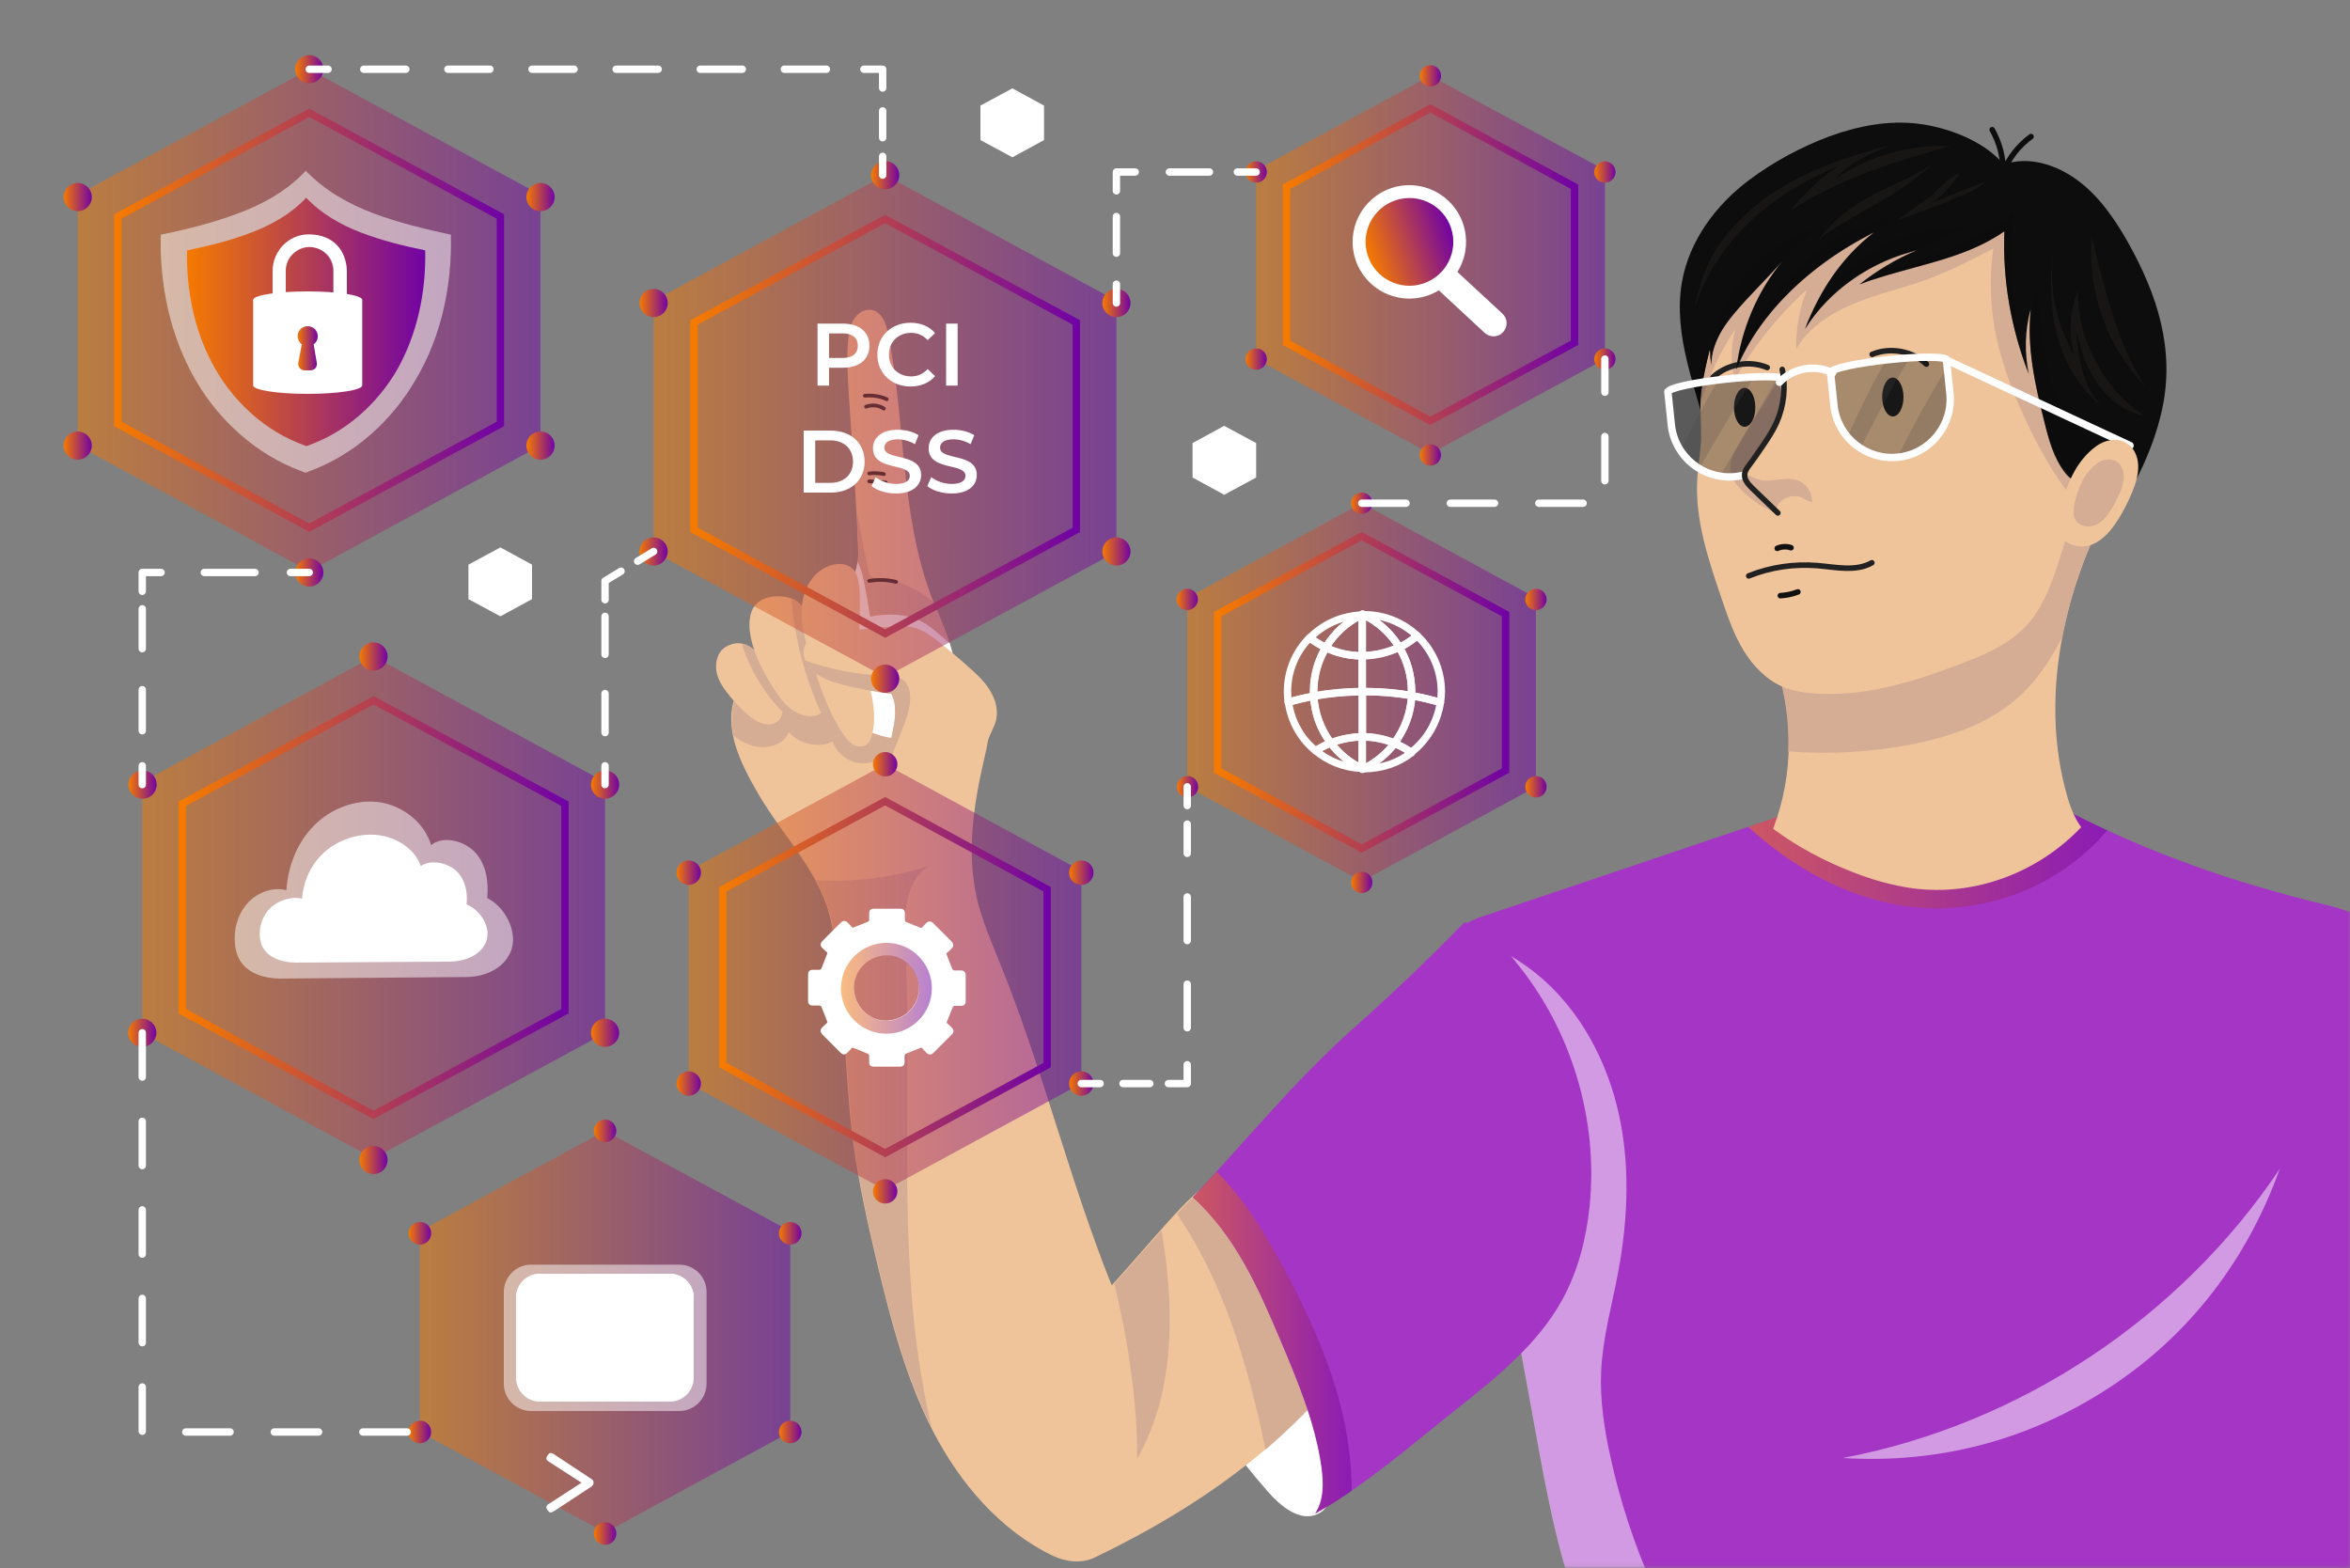 <svg width="637" height="425" viewBox="0 0 637 425" fill="none" xmlns="http://www.w3.org/2000/svg">
<rect x="0" y="0" width="637" height="425" fill="#808080" stroke="none"/>
<mask id="mask0_1377_3426" style="mask-type:luminance" maskUnits="userSpaceOnUse" x="0" y="0" width="637" height="425">
<path d="M636.5 0.666V424.333H0.5V0.666H636.5Z" fill="white" stroke="white"/>
</mask>
<g mask="url(#mask0_1377_3426)">
<path d="M343.725 404.364C334.638 393.917 326.059 382.706 320.878 369.881C315.697 357.056 314.254 342.192 319.519 329.452C320.284 327.499 321.473 325.46 323.426 324.866C325.974 324.102 328.522 325.97 330.306 327.839C334.213 331.915 337.27 336.587 340.073 341.428C349.671 357.82 356.55 375.826 360.542 394.426C361.476 398.928 362.666 407.251 357.654 410.139C352.474 413.027 346.868 407.931 343.725 404.364Z" fill="white"/>
<path d="M370.734 361.557C353.067 388.821 326.483 407.846 296.842 422.115C293.189 423.898 289.028 423.389 285.376 421.69C271.107 414.811 260.235 402.071 252.931 387.972C245.627 373.873 241.635 358.415 237.898 342.957C235.265 331.916 232.802 320.874 231.273 309.663C228.64 289.704 229.32 269.405 225.243 249.7C222.61 236.79 212.333 226.768 205.708 215.472C200.782 207.064 195.771 197.126 199.508 188.208C201.037 184.641 203.84 181.669 206.982 179.46C210.21 177.252 213.947 175.638 217.769 174.874C221.76 174.11 225.922 174.11 229.999 174.364C241.805 174.874 254.545 176.742 262.868 185.066C264.907 187.019 266.605 189.397 267.455 192.115C268.898 196.787 267.709 201.798 266.605 206.469C263.802 218.615 262.019 231.44 264.822 243.585C266.265 249.615 268.729 255.391 271.107 261.166C282.658 289.704 289.877 319.855 301.343 348.393C306.524 342.702 311.45 336.927 316.546 331.236C319.943 327.499 323.341 323.762 327.502 320.874C331.664 317.987 336.59 316.033 341.601 316.373C347.971 316.798 353.577 320.789 358.673 324.611C363.005 327.839 367.421 331.151 369.969 335.823C374.471 343.297 375.405 354.423 370.734 361.557Z" fill="#F0C49B"/>
<path d="M213.777 198.401C217.26 202.393 223.12 202.562 225.668 200.949C226.517 203.497 228.726 205.62 231.274 206.469C233.907 207.319 236.879 206.894 239.088 205.28C240.192 207.234 244.353 209.017 246.307 208.168C248.26 207.234 249.874 205.79 251.488 204.346C256.669 199.59 261.595 194.494 266.266 189.143C265.417 187.699 264.313 186.34 263.039 185.151C254.63 176.828 241.89 174.959 230.17 174.449C226.093 174.28 221.931 174.195 217.939 174.959C214.117 175.723 210.38 177.252 207.153 179.545C203.925 181.754 201.122 184.726 199.678 188.294C198.235 191.861 198.15 195.598 198.829 199.335C200.698 200.949 203.076 202.138 205.539 202.477C208.851 202.817 212.758 201.543 213.777 198.401Z" fill="#D5AC94"/>
<path d="M370.309 335.907C367.676 331.236 363.26 327.923 359.013 324.696C353.832 320.874 348.311 316.882 341.941 316.457C336.93 316.118 332.004 318.071 327.842 320.959C324.53 323.252 321.727 326.055 319.009 329.027C331.834 347.713 338.289 370.135 343.045 392.897C353.662 383.809 363.09 373.532 370.819 361.642C375.405 354.422 374.471 343.296 370.309 335.907Z" fill="#D5AC94"/>
<path d="M229.999 105.738C229.744 100.982 229.404 96.226 229.999 91.469C230.254 89.686 230.593 87.817 231.613 86.288C232.632 84.76 234.5 83.656 236.284 83.995C239.087 84.505 240.276 87.817 240.785 90.62C245.457 114.317 244.013 139.457 252.591 162.049C254.884 167.994 257.857 173.855 258.791 180.14C259.725 186.51 258.282 193.729 253.101 197.466C248.175 201.033 241.295 200.609 235.774 198.231C234.076 197.466 232.377 196.532 231.103 195.173C228.555 192.54 227.791 188.633 227.451 184.981C226.771 178.101 227.196 171.137 228.725 164.342C229.829 159.246 232.802 154.83 232.632 149.564C232.122 135.04 230.933 120.347 229.999 105.738Z" fill="#F0C49B"/>
<path d="M253.186 163.322C249.194 160.01 244.353 157.462 239.172 157.037C238.068 156.952 236.879 156.867 236.114 156.103C235.52 155.508 235.35 154.659 235.18 153.81C234.161 148.714 233.227 143.702 232.208 138.606C232.377 142.259 232.547 145.911 232.717 149.648C232.887 154.914 229.914 159.33 228.81 164.426C227.366 171.221 226.857 178.185 227.536 185.065C227.876 188.717 228.64 192.539 231.188 195.257C232.462 196.616 234.161 197.55 235.86 198.315C241.38 200.778 248.345 201.202 253.186 197.55C258.367 193.728 259.896 186.509 258.877 180.224C257.942 174.363 255.309 168.928 253.186 163.322Z" fill="#D5AC94"/>
<path d="M257.433 174.363C256.583 173.684 255.819 172.92 254.97 172.24C253.356 170.881 251.742 169.437 249.874 168.503C245.627 166.295 240.531 166.21 235.86 167.144C235.265 163.662 234.756 160.18 233.991 156.782C233.651 155.253 233.227 153.64 232.462 152.281C231.868 156.442 229.66 160.18 228.725 164.426C227.281 171.221 226.772 178.185 227.451 185.065C227.791 188.717 228.555 192.539 231.103 195.257C232.377 196.616 234.076 197.55 235.775 198.315C241.295 200.778 248.26 201.202 253.101 197.55C258.282 193.728 259.811 186.509 258.792 180.224C258.537 178.185 258.027 176.317 257.433 174.363Z" fill="white"/>
<path d="M234.417 107.267C236.455 107.097 238.493 107.352 240.362 108.201" stroke="#191818" stroke-miterlimit="10" stroke-linecap="round" stroke-linejoin="round"/>
<path d="M234.756 110.239C236.285 109.645 238.153 109.815 239.597 110.749" stroke="#191818" stroke-miterlimit="10" stroke-linecap="round" stroke-linejoin="round"/>
<path d="M235.605 128.33C236.964 128.16 238.238 128.245 239.597 128.5" stroke="#191818" stroke-miterlimit="10" stroke-linecap="round" stroke-linejoin="round"/>
<path d="M235.605 130.454C237.134 130.539 238.578 130.708 240.107 130.793" stroke="#191818" stroke-miterlimit="10" stroke-linecap="round" stroke-linejoin="round"/>
<path d="M235.605 157.462C237.983 157.038 240.531 157.122 242.909 157.717" stroke="#191818" stroke-miterlimit="10" stroke-linecap="round" stroke-linejoin="round"/>
<path d="M316.971 353.403C316.716 346.693 315.952 340.068 314.848 333.528C310.601 338.285 306.354 343.126 302.023 347.967C305.93 363.51 308.393 381.346 308.223 395.445C315.527 382.535 317.481 368.181 316.971 353.403Z" fill="#D5AC94"/>
<path d="M245.372 255.645C245.032 247.916 245.202 238.573 251.912 234.667C242.06 237.894 231.528 239.168 221.166 238.573C223.119 242.141 224.648 245.793 225.413 249.785C229.489 269.489 228.81 289.788 231.443 309.748C232.887 320.959 235.435 332 238.068 343.041C241.635 358.075 245.627 373.108 252.506 386.867C249.789 375.316 248.09 363.425 247.156 351.62C244.608 319.685 246.901 287.58 245.372 255.645Z" fill="#D5AC94"/>
<path d="M196.79 175.298C194.497 176.572 193.733 179.63 194.242 182.178C194.752 184.726 196.366 186.934 198.064 188.973C199.848 191.096 201.717 193.134 204.01 194.748C205.029 195.428 206.133 196.107 207.407 196.277C208.596 196.532 209.955 196.277 210.889 195.428C212.758 193.814 212.163 190.841 211.399 188.548C209.53 183.367 204.689 170.797 196.79 175.298Z" fill="#F0C49B"/>
<path d="M211.399 188.548C209.87 184.386 206.473 175.383 201.037 174.449C203.245 181.414 207.067 187.784 212.163 193.05C212.333 191.606 211.909 189.992 211.399 188.548Z" fill="#D5AC94"/>
<path d="M210.719 161.624C208.426 161.624 205.963 162.388 204.604 164.172C203.16 166.04 202.991 168.673 203.245 171.051C203.925 176.487 206.473 181.498 209.445 186.169C211.399 189.312 213.777 192.539 217.344 193.728C219.128 194.323 221.251 194.323 222.695 193.134C224.394 191.605 224.309 188.972 224.054 186.679C223.29 180.988 221.931 175.468 219.977 170.117C217.939 164.681 217.005 161.708 210.719 161.624Z" fill="#F0C49B"/>
<path d="M222.696 193.134C224.395 191.605 224.31 188.972 224.055 186.679C223.29 180.988 221.931 175.467 219.978 170.117C218.449 166.04 217.6 163.407 214.542 162.303C215.392 173.004 218.109 183.536 222.611 193.303C222.526 193.218 222.611 193.134 222.696 193.134Z" fill="#D5AC94"/>
<path d="M217.259 165.785C217.174 170.032 218.448 174.109 219.722 178.101C222.016 185.32 224.309 192.709 228.556 198.994C229.32 200.098 230.084 201.203 231.273 201.797C232.462 202.477 233.991 202.561 235.01 201.712C235.775 201.118 236.115 200.183 236.369 199.249C238.578 190.756 233.821 182.177 233.057 173.429C232.632 168.163 233.652 162.728 232.632 157.462C232.462 156.443 232.123 155.339 231.443 154.489C230.424 153.215 228.556 152.706 226.857 152.875C220.487 153.725 217.344 159.925 217.259 165.785Z" fill="#F0C49B"/>
<path d="M269.493 196.701C270.767 193.899 270.257 190.586 268.814 187.953C267.37 185.235 265.161 183.112 262.868 181.074C259.98 178.441 257.008 175.978 253.95 173.6C252.252 172.241 250.383 170.967 248.345 170.287C245.966 169.523 243.503 169.608 241.04 169.863C235.01 170.287 229.065 171.052 223.204 172.156C221.506 172.495 219.637 172.92 218.618 174.279C217.429 175.808 217.684 178.016 218.618 179.715C220.571 183.112 224.648 184.556 228.47 185.575C232.802 186.679 237.133 187.529 241.635 188.038C243.418 191.351 242.654 195.343 241.89 198.995C241.125 202.477 240.446 205.874 239.681 209.357C239.087 212.074 238.492 214.877 238.662 217.68C238.832 220.483 239.936 223.371 242.06 225.154C245.287 227.787 250.128 227.278 253.61 225.069C257.093 222.861 259.471 219.294 261.424 215.642C264.737 209.441 266.52 203.156 269.493 196.701Z" fill="#F0C49B"/>
<path d="M246.647 187.953C246.477 186.764 246.137 185.659 245.373 184.81C243.929 183.281 241.635 183.196 239.512 183.111C232.208 182.857 224.989 181.413 218.194 179.035C218.279 179.289 218.364 179.544 218.534 179.714C220.487 183.111 224.564 184.555 228.386 185.575C232.717 186.679 237.049 187.528 241.551 188.038C243.334 191.35 242.57 195.342 241.805 198.994C241.041 202.476 240.361 205.874 239.597 209.356C239.342 210.46 239.087 211.564 238.918 212.668C240.701 206.978 243.164 201.457 245.288 195.851C246.137 193.388 246.986 190.671 246.647 187.953Z" fill="#D5AC94"/>
<path d="M637 458.042C658.403 396.21 637.255 331.236 646.003 266.347C646.597 262.016 647.107 257.344 644.984 253.522C642.096 248.256 635.641 246.558 629.865 245.114C604.98 239.084 581.793 230.93 559.031 219.124C543.064 220.313 527.266 214.538 511.298 215.132C502.041 215.472 492.698 217.765 483.95 220.738C456.686 229.911 429.508 239.084 402.244 248.256C399.271 249.276 395.959 250.55 394.515 253.352C393.496 255.391 393.666 257.769 393.836 260.062C394.77 269.66 396.469 279.172 398.252 288.6C404.282 321.979 410.313 355.272 416.428 388.651C419.146 403.684 421.949 418.803 426.96 433.241C429.423 440.291 436.557 443.603 442.587 447.935C460.423 460.59 481.317 468.404 502.72 472.65C536.354 479.275 606.848 474.519 637 458.042Z" fill="#A535C5"/>
<path opacity="0.5" d="M434.009 371.749C434.434 362.661 436.897 353.913 438.596 344.995C441.398 330.047 441.993 314.419 438.256 299.64C434.519 284.862 426.365 270.933 413.965 262.015C408.189 257.853 401.734 254.881 395.025 252.417C394.855 252.672 394.6 253.012 394.43 253.352C393.411 255.39 393.581 257.768 393.751 260.061C394.685 269.659 396.384 279.171 398.167 288.599C404.198 321.978 410.228 355.272 416.343 388.651C419.061 403.684 421.864 418.802 426.875 433.241C429.338 440.29 436.472 443.602 442.502 447.934C449.807 453.115 457.706 457.531 465.859 461.184C451.76 441.479 441.738 418.717 436.557 395.021C434.858 387.377 433.669 379.563 434.009 371.749Z" fill="white"/>
<g opacity="0.5">
<path d="M558.351 236.366C563.193 233.223 567.524 229.401 571.261 225.07C567.185 223.201 563.108 221.163 559.031 219.124C543.063 220.313 527.266 214.538 511.298 215.132C502.041 215.472 492.698 217.765 483.95 220.738C480.637 221.842 477.325 222.946 473.928 224.135C487.942 237.045 505.948 246.133 524.888 246.218C536.693 246.218 548.499 242.821 558.351 236.366Z" fill="url(#paint0_linear_1377_3426)"/>
</g>
<path opacity="0.5" d="M617.975 316.798C590.966 357.226 547.31 386.188 499.493 395.191C525.483 396.805 550.113 390.35 571.941 375.996C593.684 361.728 609.142 341.344 617.975 316.798Z" fill="white"/>
<path d="M396.893 250.04C387.211 259.977 377.104 269.66 366.657 278.917C350.944 292.931 338.629 308.219 323.341 324.527C334.807 334.973 341.007 348.902 347.037 363.171C351.709 374.297 356.465 385.509 358.164 397.484C358.758 401.816 358.928 406.572 356.465 410.224C370.309 402.495 382.455 391.709 394.94 381.857C405.726 373.278 416.853 364.36 423.477 352.3C427.724 344.571 429.932 335.908 430.867 327.159C433.33 303.633 426.025 279.257 411.077 260.996C407.425 256.325 402.754 250.465 396.893 250.04Z" fill="#A535C5"/>
<path opacity="0.5" d="M363.43 381.177C360.118 368.182 354.512 355.951 348.227 344.146C343.131 334.633 337.441 325.206 329.797 317.646C327.673 319.94 325.55 322.233 323.427 324.611C334.893 335.058 341.093 348.987 347.123 363.256C351.794 374.382 356.551 385.593 358.249 397.569C358.844 401.9 359.014 406.657 356.551 410.309C359.948 408.44 363.175 406.317 366.403 404.109C366.403 396.295 365.299 388.651 363.43 381.177Z" fill="url(#paint1_linear_1377_3426)"/>
<path d="M564.127 224.22C562.174 221.502 560.985 218.274 560.135 215.047C553.426 190.841 558.522 164.087 569.478 141.41C566.42 141.58 563.278 141.749 560.22 142.089C559.88 142.089 559.456 142.174 559.116 142.344C558.776 142.599 558.606 143.023 558.352 143.448C556.908 147.1 554.615 150.328 551.812 153.046C548.584 156.103 544.677 158.311 540.686 160.35C524.463 168.758 507.137 174.873 489.131 178.186C486.243 178.695 483.61 179.205 480.808 178.356C486.328 193.134 486.243 209.866 480.638 224.644C487.262 229.57 494.652 233.477 502.381 236.45C507.562 238.488 512.997 240.017 518.518 240.782C535.335 242.99 552.406 236.535 564.127 224.22Z" fill="#F0C49B"/>
<path d="M517.499 201.883C528.795 199.759 540.261 195.852 548.415 187.784C552.832 183.452 556.059 178.271 558.947 172.836C560.985 161.964 564.637 151.347 569.394 141.495C566.336 141.665 563.193 141.835 560.136 142.175C559.796 142.175 559.371 142.26 559.032 142.429C558.692 142.684 558.522 143.109 558.267 143.534C556.823 147.186 554.53 150.413 551.727 153.131C548.5 156.189 544.593 158.397 540.601 160.435C524.379 168.844 507.052 174.959 489.047 178.271C486.159 178.781 483.526 179.29 480.723 178.441C483.696 186.51 485.055 195.088 484.715 203.666C495.756 204.516 506.713 203.921 517.499 201.883Z" fill="#D5AC94"/>
<path d="M570.668 143.279C577.632 134.191 583.577 122.385 586.041 111.089C589.608 94.867 584.851 79.919 576.698 65.48C573.131 59.195 568.884 53.08 563.109 48.833C557.333 44.586 549.859 42.208 543.149 44.586C537.798 38.216 528.116 34.564 520.047 33.545C511.894 32.526 503.655 34.14 495.926 36.942C488.197 39.83 480.808 43.822 474.183 48.748C465.18 55.458 457.876 65.225 455.923 76.436C453.375 90.96 459.745 105.229 463.227 119.498C472.994 122.385 483.186 122.895 493.293 124.084C519.453 127.057 545.697 134.531 570.668 143.279Z" fill="#0D0D0D"/>
<path d="M540.006 35.158C541.96 38.641 543.064 42.632 542.979 46.624C544.593 42.802 547.226 39.405 550.538 37.027" stroke="#0D0D0D" stroke-width="1.5" stroke-miterlimit="10" stroke-linecap="round" stroke-linejoin="round"/>
<path d="M460.934 109.815C460.934 112.957 461.189 116.015 461.104 119.157C460.934 122.555 460.339 126.037 460.085 129.434C459.32 140.815 463.142 151.857 466.794 162.643C468.408 167.315 470.022 172.071 472.57 176.233C475.118 180.394 478.685 184.216 483.271 186.17C486.329 187.444 489.726 187.868 493.124 188.038C507.053 188.718 520.557 184.216 533.552 179.12C539.242 176.912 544.933 174.194 549.095 169.778C553.426 165.191 555.804 159.076 557.758 153.131C563.109 136.993 566.506 119.837 564.043 103.02C563.279 97.584 561.835 92.318 561.325 86.883C560.816 82.126 560.985 77.2 559.711 72.614C557.333 63.951 550.199 57.071 541.875 53.504C533.637 49.937 524.379 49.257 515.376 49.852C507.562 50.361 499.664 51.805 492.614 55.203C480.893 60.893 472.315 71.68 466.539 83.316C466.624 83.91 460.934 101.491 460.934 109.815Z" fill="#F0C49B"/>
<path d="M515.97 107.607C515.97 110.494 514.696 112.873 513.082 112.873C511.469 112.873 510.195 110.494 510.195 107.607C510.195 104.719 511.469 102.341 513.082 102.341C514.611 102.341 515.97 104.719 515.97 107.607Z" fill="#212121"/>
<path d="M483.101 100.132C484.12 104.889 483.526 110.07 481.572 114.486C480.553 116.779 479.194 118.818 477.75 120.941C476.561 122.725 475.372 124.423 474.098 126.122C473.504 126.886 472.909 127.736 472.909 128.67C472.824 130.114 473.928 131.303 474.947 132.322C477.241 134.53 479.619 136.824 481.912 139.032C478.939 138.182 476.391 136.654 474.098 134.7C471.89 132.832 469.512 130.708 469.087 127.821C468.662 125.103 470.106 122.555 471.465 120.177C475.457 113.382 479.109 107.012 483.101 100.132Z" fill="#D5AC94"/>
<path d="M507.477 96.056C512.318 94.017 518.349 95.121 522.171 98.689" stroke="#212121" stroke-width="1.5" stroke-miterlimit="10" stroke-linecap="round" stroke-linejoin="round"/>
<path d="M564.042 103.02C563.278 97.584 561.834 92.318 561.325 86.883C560.815 82.126 560.985 77.2 559.711 72.614C557.333 63.951 550.198 57.071 541.875 53.504C533.636 49.937 524.379 49.257 515.376 49.852C507.562 50.361 499.663 51.805 492.614 55.203C480.893 60.893 472.314 71.68 466.539 83.316C466.709 83.91 461.273 100.982 461.018 109.39C463.057 102.256 466.199 95.376 470.361 89.261C469.172 93.677 469.087 98.434 470.191 102.935C475.372 93.762 481.997 85.524 489.811 78.474C487.772 83.57 486.753 89.006 486.923 94.527C490.405 88.581 496.605 84.674 502.975 82.126C509.345 79.493 516.14 78.05 522.595 75.671C528.71 73.378 534.571 70.321 540.346 67.348C538.987 76.181 539.582 85.439 541.79 94.102C543.998 102.765 547.565 111.089 551.642 119.072C554.7 125.018 558.182 130.878 562.514 135.804C564.722 124.933 565.571 113.892 564.042 103.02Z" fill="#D5AC94"/>
<path d="M479.024 99.623C474.183 97.584 468.153 98.688 464.331 102.256" stroke="#212121" stroke-width="1.5" stroke-miterlimit="10" stroke-linecap="round" stroke-linejoin="round"/>
<path d="M474.013 156.104C479.873 153.726 486.328 152.791 492.613 153.301C497.624 153.726 503.06 155 507.392 152.537" stroke="#212121" stroke-width="1.5" stroke-miterlimit="10" stroke-linecap="round" stroke-linejoin="round"/>
<path d="M481.742 148.63C482.931 148.12 484.29 148.035 485.479 148.46" stroke="#111111" stroke-width="1.5" stroke-miterlimit="10" stroke-linecap="round" stroke-linejoin="round"/>
<path d="M482.591 161.454C484.205 161.369 485.819 161.03 487.347 160.435" stroke="#111111" stroke-width="1.5" stroke-miterlimit="10" stroke-linecap="round" stroke-linejoin="round"/>
<path d="M475.797 110.409C475.797 113.297 474.523 115.675 472.909 115.675C471.295 115.675 470.021 113.297 470.021 110.409C470.021 107.521 471.295 105.143 472.909 105.143C474.523 105.143 475.797 107.521 475.797 110.409Z" fill="#212121"/>
<path opacity="0.3" d="M467.728 102.765C459.065 103.7 452.186 105.228 452.27 106.163H452.101L453.035 115.166C453.969 123.829 461.783 130.114 470.446 129.18C479.109 128.245 485.394 120.432 484.46 111.768L483.526 102.765C483.441 101.916 476.392 101.831 467.728 102.765Z" fill="black"/>
<g opacity="0.43">
<path opacity="0.5" d="M470.531 129.265C479.194 128.33 485.48 120.517 484.545 111.853L483.611 102.85C483.611 102.681 483.186 102.511 482.592 102.341C476.901 111.174 471.466 120.092 466.2 129.095C467.559 129.35 469.002 129.435 470.531 129.265Z" fill="#454545"/>
<path opacity="0.5" d="M467.728 102.765C467.049 102.85 466.369 102.935 465.69 103.02C462.038 109.305 458.725 115.675 455.583 122.215C456.857 124.169 458.555 125.782 460.594 127.056C465.35 118.648 470.276 110.409 475.372 102.256C473.079 102.256 470.531 102.511 467.728 102.765Z" fill="#454545"/>
</g>
<path d="M467.728 102.765C459.065 103.7 452.185 105.228 452.27 106.163H452.1L453.035 115.166C453.969 123.829 461.783 130.114 470.446 129.18C479.109 128.245 485.394 120.432 484.46 111.768L483.526 102.765C483.441 101.916 476.391 101.831 467.728 102.765Z" stroke="white" stroke-width="2" stroke-miterlimit="10" stroke-linecap="round" stroke-linejoin="round"/>
<path d="M481.912 139.032C479.619 136.824 477.241 134.53 474.948 132.322C473.929 131.303 472.824 130.114 472.909 128.67C472.994 127.736 473.589 126.886 474.098 126.122C475.372 124.423 476.562 122.725 477.751 120.941C479.194 118.903 480.553 116.779 481.573 114.486C483.526 109.985 484.121 104.889 483.101 100.132C484.885 101.746 486.074 103.615 486.838 105.823C488.622 111.259 488.622 117.289 487.603 122.979C486.584 128.67 483.951 133.681 481.912 139.032Z" fill="#F0C49B"/>
<path d="M487.008 130.114C484.036 129.179 480.808 130.623 477.751 130.199C476.052 129.944 474.523 129.179 472.994 128.245C472.994 128.33 472.909 128.5 472.909 128.67C472.824 130.114 473.929 131.303 474.948 132.322C477.071 134.36 479.194 136.399 481.233 138.437C481.573 137.163 482.337 136.059 483.441 135.38C484.97 134.36 487.008 134.19 488.622 134.955C489.471 135.38 490.236 135.974 491.17 136.059C491.34 133.426 489.471 130.878 487.008 130.114Z" fill="#D5AC94"/>
<path d="M483.101 100.132C484.121 104.889 483.526 110.07 481.573 114.486C480.553 116.779 479.194 118.818 477.751 120.941C476.562 122.725 475.372 124.423 474.098 126.122C473.504 126.886 472.909 127.736 472.909 128.67C472.824 130.114 473.929 131.303 474.948 132.322C477.241 134.53 479.619 136.824 481.912 139.032" stroke="#212121" stroke-width="1.5" stroke-miterlimit="10" stroke-linecap="round" stroke-linejoin="round"/>
<path d="M561.579 62.676C559.116 59.279 556.653 55.797 553.256 53.249C550.113 50.87 546.376 49.511 542.724 48.068C538.223 46.369 533.636 44.67 528.88 43.821C525.398 43.142 521.746 42.972 518.178 42.972C509.175 43.057 500.088 44.416 491.764 47.898C483.441 51.38 475.882 56.986 470.786 64.46C463.991 74.482 462.292 86.967 463.906 99.028C463.821 95.63 465.095 92.318 466.879 89.345C468.662 86.457 470.955 83.909 473.249 81.362C476.561 77.794 479.958 74.397 483.186 70.745C476.221 79.068 471.975 89.345 470.616 100.132C477.24 83.825 492.189 70.83 507.901 63.016C499.238 69.726 493.208 78.814 489.301 89.091C495.926 78.474 507.392 70.745 519.537 67.857C514.017 70.15 508.666 73.378 503.994 77.115C517.074 72.019 531.853 70.745 543.319 62.676C542.809 76.011 545.102 88.921 549.943 101.406C548.754 95.8 548.839 89.43 550.453 83.825C549.349 94.102 551.642 104.463 554.19 114.401C555.379 119.242 556.738 124.168 559.796 128.075C560.9 129.519 562.598 130.878 564.382 130.368C565.401 130.028 566.166 129.009 566.59 127.99C567.355 126.121 567.525 124.083 567.61 122.045C568.459 102.34 573.13 78.898 561.579 62.676Z" fill="#0D0D0D"/>
<path opacity="0.5" d="M492.783 61.743C484.204 64.206 476.476 69.557 471.21 76.776C466.963 82.637 464.33 89.601 463.566 96.821C463.651 97.5 463.736 98.264 463.82 98.944C463.736 95.547 465.01 92.234 466.793 89.262C468.577 86.374 470.87 83.826 473.163 81.278C476.476 77.711 479.873 74.313 483.1 70.661C482.421 71.426 481.826 72.275 481.232 73.124C484.714 68.963 488.451 65.056 492.783 61.743Z" fill="#0D0D0D"/>
<path opacity="0.5" d="M511.808 59.364C509.26 59.789 507.052 60.638 504.589 61.403C500.257 62.762 496.52 65.31 492.868 68.028C490.405 69.896 488.027 71.85 485.819 73.973C479.024 80.683 474.607 89.176 470.955 98.009C470.87 98.688 470.785 99.368 470.7 100.132C476.986 84.59 490.915 72.019 505.863 64.121C507.901 62.422 510.025 60.893 512.233 59.364C512.233 59.449 511.723 59.364 511.808 59.364Z" fill="#0D0D0D"/>
<path opacity="0.5" d="M496.605 77.455C494.396 80.088 492.358 83.145 490.489 86.203C490.065 87.137 489.64 88.156 489.3 89.176C495.585 79.154 506.202 71.594 517.668 68.452C522.849 66.159 528.2 64.29 533.041 61.487C519.367 60.893 505.523 66.923 496.605 77.455Z" fill="#0D0D0D"/>
<path opacity="0.5" d="M562.174 114.486C558.182 109.305 555.888 103.105 554.53 96.735C553.171 90.365 552.831 83.825 552.406 77.37C551.557 79.663 550.877 82.041 550.453 84.504C549.434 94.612 551.727 104.719 554.19 114.571C555.379 119.412 556.738 124.338 559.795 128.245C560.9 129.689 562.598 131.048 564.382 130.538C565.401 130.199 566.165 129.179 566.59 128.16C567.354 126.292 567.524 124.253 567.609 122.215C567.609 121.62 567.694 120.941 567.694 120.261C565.741 118.478 563.787 116.609 562.174 114.486Z" fill="#0D0D0D"/>
<path opacity="0.5" d="M546.036 57.326C535.08 66.668 520.132 69.471 507.392 75.926C519.622 71.849 532.872 70.066 543.318 62.676C542.809 75.756 545.017 88.411 549.603 100.642C546.036 86.458 544.338 71.934 546.036 57.326Z" fill="#0D0D0D"/>
<path opacity="0.2" d="M556.737 66.244C555.633 74.142 555.548 82.211 557.417 89.94C559.285 97.669 563.362 105.058 569.562 109.984C564.381 104.634 563.362 96.565 562.683 89.176C563.787 94.357 565.486 99.453 568.458 103.784C571.431 108.116 575.932 111.598 581.113 112.702C570.157 105.228 563.023 91.978 563.277 78.729C560.984 84.589 560.559 90.62 562.428 96.65C556.907 87.222 555.294 77.03 556.737 66.244Z" fill="#4A3838"/>
<path opacity="0.2" d="M581.454 104.719C571.177 94.102 565.741 78.899 567.015 64.206C570.582 78.389 573.555 92.319 581.454 104.719Z" fill="#4A3838"/>
<path opacity="0.2" d="M479.534 52.995C489.386 46.2 500.937 42.378 512.488 39.32C507.052 41.614 501.446 43.992 497.539 48.408C506.627 42.293 517.669 39.15 528.625 39.575C513.507 43.822 498.219 48.493 485.224 57.156C489.046 52.4 493.548 48.238 498.559 44.841C489.471 48.663 480.808 53.759 473.758 60.639C466.709 67.518 461.188 76.181 458.725 85.694C460.339 79.239 461.528 73.379 465.18 67.603C468.917 61.828 473.928 56.901 479.534 52.995Z" fill="#4A3838"/>
<path opacity="0.2" d="M514.186 59.704C520.386 57.581 526.501 55.203 532.532 52.655C534.655 51.72 536.778 50.786 538.392 49.087C533.211 51.126 528.03 53.249 522.849 55.288C525.737 54.183 529.304 49.682 531.088 47.219C529.304 46.879 524.888 51.975 523.359 53.164C520.301 55.457 517.329 57.666 514.186 59.704Z" fill="#4A3838"/>
<path opacity="0.2" d="M507.986 52.654C501.955 55.882 496.18 59.959 492.613 65.734C493.972 63.441 498.049 61.487 500.257 60.129C503.06 58.345 505.947 56.731 508.835 55.117C514.526 51.89 519.622 48.408 524.293 43.906C519.707 47.728 513.252 49.852 507.986 52.654Z" fill="#4A3838"/>
<path opacity="0.3" d="M511.809 97.5C503.145 98.434 496.266 99.963 496.351 100.897H496.181L497.115 109.9C498.049 118.563 505.863 124.848 514.526 123.914C523.19 122.98 529.475 115.166 528.54 106.503L527.606 97.5C527.521 96.65 520.387 96.566 511.809 97.5Z" fill="black"/>
<g opacity="0.43">
<path opacity="0.5" d="M511.809 97.5C511.639 97.5 511.469 97.5 511.214 97.585C507.392 104.379 503.91 111.344 500.767 118.563C501.787 119.752 502.976 120.772 504.25 121.621C508.326 113.297 512.828 105.059 517.584 97.075C515.801 97.075 513.847 97.245 511.809 97.5Z" fill="#454545"/>
<path opacity="0.5" d="M527.776 99.538C522.934 107.522 518.433 115.675 514.271 123.999C514.356 123.999 514.441 123.999 514.526 123.999C523.189 123.065 529.474 115.251 528.54 106.588L527.776 99.538Z" fill="#454545"/>
</g>
<path d="M511.809 97.5C503.145 98.434 496.266 99.963 496.351 100.897H496.181L497.115 109.9C498.049 118.563 505.863 124.848 514.526 123.914C523.19 122.98 529.475 115.166 528.54 106.503L527.606 97.5C527.521 96.65 520.387 96.566 511.809 97.5Z" stroke="white" stroke-width="2" stroke-miterlimit="10" stroke-linecap="round" stroke-linejoin="round"/>
<path d="M482.336 103.614C485.904 99.792 492.104 98.688 496.775 101.066" stroke="white" stroke-width="2" stroke-miterlimit="10" stroke-linecap="round" stroke-linejoin="round"/>
<path d="M527.606 97.585L577.377 120.771" stroke="white" stroke-width="2" stroke-miterlimit="10" stroke-linecap="round" stroke-linejoin="round"/>
<path d="M568.204 120.94C570.497 119.242 573.81 118.562 576.273 120.006C578.396 121.195 579.5 123.658 579.585 126.121C579.67 128.499 578.991 130.878 578.056 133.171C576.952 135.804 575.678 138.437 574.149 140.815C572.451 143.533 570.242 146.25 567.27 147.524C564.297 148.798 560.22 148.034 558.691 145.146C557.587 143.108 557.927 140.645 558.437 138.352C559.965 131.812 562.598 125.017 568.204 120.94Z" fill="#F0C49B"/>
<path d="M568.459 125.613C569.903 124.594 571.941 124.084 573.555 125.018C574.914 125.783 575.593 127.311 575.678 128.84C575.763 130.369 575.254 131.898 574.744 133.257C574.064 134.955 573.215 136.569 572.281 138.098C571.177 139.882 569.818 141.58 567.949 142.345C566.081 143.109 563.533 142.684 562.514 140.816C561.834 139.542 562.004 137.928 562.344 136.484C563.193 132.492 564.892 128.161 568.459 125.613Z" fill="#D5AC94"/>
</g>
<g opacity="0.5">
<path d="M435.029 97.329V46.115L387.721 20.55L340.498 46.115V97.329L387.721 122.979L435.029 97.329Z" fill="url(#paint2_linear_1377_3426)"/>
</g>
<path d="M426.79 92.913V50.617L387.72 29.383L348.736 50.617V92.913L387.72 114.062L426.79 92.913Z" stroke="url(#paint3_linear_1377_3426)" stroke-width="2" stroke-miterlimit="10" stroke-linecap="round"/>
<path d="M387.721 23.438C389.316 23.438 390.609 22.145 390.609 20.55C390.609 18.955 389.316 17.662 387.721 17.662C386.126 17.662 384.833 18.955 384.833 20.55C384.833 22.145 386.126 23.438 387.721 23.438Z" fill="url(#paint4_linear_1377_3426)"/>
<path d="M387.721 126.207C389.316 126.207 390.609 124.914 390.609 123.319C390.609 121.724 389.316 120.431 387.721 120.431C386.126 120.431 384.833 121.724 384.833 123.319C384.833 124.914 386.126 126.207 387.721 126.207Z" fill="url(#paint5_linear_1377_3426)"/>
<path d="M435.029 49.513C436.623 49.513 437.916 48.22 437.916 46.625C437.916 45.03 436.623 43.737 435.029 43.737C433.434 43.737 432.141 45.03 432.141 46.625C432.141 48.22 433.434 49.513 435.029 49.513Z" fill="url(#paint6_linear_1377_3426)"/>
<path d="M435.029 100.218C436.623 100.218 437.916 98.925 437.916 97.33C437.916 95.735 436.623 94.442 435.029 94.442C433.434 94.442 432.141 95.735 432.141 97.33C432.141 98.925 433.434 100.218 435.029 100.218Z" fill="url(#paint7_linear_1377_3426)"/>
<path d="M343.386 46.625C343.386 48.239 342.112 49.513 340.498 49.513C338.884 49.513 337.61 48.239 337.61 46.625C337.61 45.011 338.884 43.737 340.498 43.737C342.112 43.737 343.386 45.011 343.386 46.625Z" fill="url(#paint8_linear_1377_3426)"/>
<path d="M343.386 97.33C343.386 98.944 342.112 100.218 340.498 100.218C338.884 100.218 337.61 98.944 337.61 97.33C337.61 95.716 338.884 94.442 340.498 94.442C342.112 94.442 343.386 95.716 343.386 97.33Z" fill="url(#paint9_linear_1377_3426)"/>
<g opacity="0.5">
<path d="M416.343 213.263V162.048L369.12 136.398L321.812 162.048V213.263L369.12 238.913L416.343 213.263Z" fill="url(#paint10_linear_1377_3426)"/>
</g>
<path d="M408.104 208.847V166.465L369.12 145.317L330.051 166.465V208.847L369.12 229.995L408.104 208.847Z" stroke="url(#paint11_linear_1377_3426)" stroke-width="2" stroke-miterlimit="10" stroke-linecap="round"/>
<path d="M372.008 136.399C372.008 138.013 370.734 139.287 369.12 139.287C367.506 139.287 366.232 138.013 366.232 136.399C366.232 134.785 367.506 133.511 369.12 133.511C370.734 133.511 372.008 134.785 372.008 136.399Z" fill="url(#paint12_linear_1377_3426)"/>
<path d="M372.008 239.168C372.008 240.782 370.734 242.056 369.12 242.056C367.506 242.056 366.232 240.782 366.232 239.168C366.232 237.555 367.506 236.281 369.12 236.281C370.734 236.281 372.008 237.555 372.008 239.168Z" fill="url(#paint13_linear_1377_3426)"/>
<path d="M416.343 165.362C417.938 165.362 419.231 164.069 419.231 162.474C419.231 160.879 417.938 159.586 416.343 159.586C414.748 159.586 413.455 160.879 413.455 162.474C413.455 164.069 414.748 165.362 416.343 165.362Z" fill="url(#paint14_linear_1377_3426)"/>
<path d="M419.231 213.264C419.231 214.877 417.957 216.151 416.343 216.151C414.729 216.151 413.455 214.877 413.455 213.264C413.455 211.65 414.729 210.376 416.343 210.376C417.957 210.291 419.231 211.65 419.231 213.264Z" fill="url(#paint15_linear_1377_3426)"/>
<path d="M321.813 165.362C323.407 165.362 324.7 164.069 324.7 162.474C324.7 160.879 323.407 159.586 321.813 159.586C320.218 159.586 318.925 160.879 318.925 162.474C318.925 164.069 320.218 165.362 321.813 165.362Z" fill="url(#paint16_linear_1377_3426)"/>
<path d="M324.785 213.264C324.785 214.877 323.511 216.151 321.897 216.151C320.283 216.151 319.009 214.877 319.009 213.264C319.009 211.65 320.283 210.376 321.897 210.376C323.426 210.291 324.785 211.65 324.785 213.264Z" fill="url(#paint17_linear_1377_3426)"/>
<g opacity="0.5">
<path d="M146.51 120.771V52.824L83.829 18.766L21.064 52.824V120.771L83.829 154.829L146.51 120.771Z" fill="url(#paint18_linear_1377_3426)"/>
</g>
<path d="M135.638 114.911V58.685L83.829 30.572L31.935 58.685V114.911L83.829 143.024L135.638 114.911Z" stroke="url(#paint19_linear_1377_3426)" stroke-width="2" stroke-miterlimit="10" stroke-linecap="round"/>
<path d="M83.829 22.588C85.94 22.588 87.651 20.877 87.651 18.766C87.651 16.655 85.94 14.944 83.829 14.944C81.718 14.944 80.007 16.655 80.007 18.766C80.007 20.877 81.718 22.588 83.829 22.588Z" fill="url(#paint20_linear_1377_3426)"/>
<path d="M83.829 158.991C85.94 158.991 87.651 157.28 87.651 155.169C87.651 153.058 85.94 151.347 83.829 151.347C81.718 151.347 80.007 153.058 80.007 155.169C80.007 157.28 81.718 158.991 83.829 158.991Z" fill="url(#paint21_linear_1377_3426)"/>
<path d="M146.51 57.241C148.621 57.241 150.332 55.53 150.332 53.419C150.332 51.308 148.621 49.597 146.51 49.597C144.399 49.597 142.688 51.308 142.688 53.419C142.688 55.53 144.399 57.241 146.51 57.241Z" fill="url(#paint22_linear_1377_3426)"/>
<path d="M146.51 124.593C148.621 124.593 150.332 122.882 150.332 120.771C150.332 118.66 148.621 116.949 146.51 116.949C144.399 116.949 142.688 118.66 142.688 120.771C142.688 122.882 144.399 124.593 146.51 124.593Z" fill="url(#paint23_linear_1377_3426)"/>
<path d="M21.064 57.241C23.174 57.241 24.886 55.53 24.886 53.419C24.886 51.308 23.174 49.597 21.064 49.597C18.953 49.597 17.241 51.308 17.241 53.419C17.241 55.53 18.953 57.241 21.064 57.241Z" fill="url(#paint24_linear_1377_3426)"/>
<path d="M21.064 124.593C23.174 124.593 24.886 122.882 24.886 120.771C24.886 118.66 23.174 116.949 21.064 116.949C18.953 116.949 17.241 118.66 17.241 120.771C17.241 122.882 18.953 124.593 21.064 124.593Z" fill="url(#paint25_linear_1377_3426)"/>
<g opacity="0.5">
<path d="M164.006 280.021V211.989L101.241 177.931L38.56 211.989V280.021L101.241 313.994L164.006 280.021Z" fill="url(#paint26_linear_1377_3426)"/>
</g>
<path d="M153.135 274.076V217.85L101.24 189.822L49.431 217.85V274.076L101.24 302.189L153.135 274.076Z" stroke="url(#paint27_linear_1377_3426)" stroke-width="2" stroke-miterlimit="10" stroke-linecap="round"/>
<path d="M101.24 181.753C103.351 181.753 105.062 180.042 105.062 177.931C105.062 175.82 103.351 174.109 101.24 174.109C99.129 174.109 97.418 175.82 97.418 177.931C97.418 180.042 99.129 181.753 101.24 181.753Z" fill="url(#paint28_linear_1377_3426)"/>
<path d="M101.24 318.241C103.351 318.241 105.062 316.53 105.062 314.419C105.062 312.308 103.351 310.597 101.24 310.597C99.129 310.597 97.418 312.308 97.418 314.419C97.418 316.53 99.129 318.241 101.24 318.241Z" fill="url(#paint29_linear_1377_3426)"/>
<path d="M167.828 212.669C167.828 214.793 166.129 216.491 164.006 216.491C161.883 216.491 160.184 214.793 160.184 212.669C160.184 210.546 161.883 208.847 164.006 208.847C166.129 208.847 167.828 210.461 167.828 212.669Z" fill="url(#paint30_linear_1377_3426)"/>
<path d="M164.006 283.758C166.117 283.758 167.828 282.047 167.828 279.936C167.828 277.825 166.117 276.114 164.006 276.114C161.895 276.114 160.184 277.825 160.184 279.936C160.184 282.047 161.895 283.758 164.006 283.758Z" fill="url(#paint31_linear_1377_3426)"/>
<path d="M42.467 212.669C42.467 214.792 40.768 216.491 38.645 216.491C36.521 216.491 34.822 214.792 34.822 212.669C34.822 210.545 36.521 208.847 38.645 208.847C40.683 208.762 42.467 210.461 42.467 212.669Z" fill="url(#paint32_linear_1377_3426)"/>
<path d="M38.559 283.758C40.67 283.758 42.382 282.047 42.382 279.936C42.382 277.825 40.67 276.114 38.559 276.114C36.449 276.114 34.737 277.825 34.737 279.936C34.737 282.047 36.449 283.758 38.559 283.758Z" fill="url(#paint33_linear_1377_3426)"/>
<g opacity="0.5">
<path d="M214.202 388.141V333.699L164.006 306.521L113.811 333.699V388.141L164.006 415.405L214.202 388.141Z" fill="url(#paint34_linear_1377_3426)"/>
</g>
<path d="M164.006 309.579C165.695 309.579 167.064 308.21 167.064 306.521C167.064 304.832 165.695 303.463 164.006 303.463C162.318 303.463 160.949 304.832 160.949 306.521C160.949 308.21 162.318 309.579 164.006 309.579Z" fill="url(#paint35_linear_1377_3426)"/>
<path d="M164.006 418.718C165.695 418.718 167.064 417.349 167.064 415.66C167.064 413.971 165.695 412.603 164.006 412.603C162.318 412.603 160.949 413.971 160.949 415.66C160.949 417.349 162.318 418.718 164.006 418.718Z" fill="url(#paint36_linear_1377_3426)"/>
<path d="M217.26 334.293C217.26 335.992 215.901 337.351 214.202 337.351C212.503 337.351 211.145 335.992 211.145 334.293C211.145 332.595 212.503 331.236 214.202 331.236C215.901 331.236 217.26 332.51 217.26 334.293Z" fill="url(#paint37_linear_1377_3426)"/>
<path d="M217.26 388.142C217.26 389.84 215.901 391.199 214.202 391.199C212.503 391.199 211.145 389.84 211.145 388.142C211.145 386.443 212.503 385.084 214.202 385.084C215.901 385.084 217.26 386.443 217.26 388.142Z" fill="url(#paint38_linear_1377_3426)"/>
<path d="M116.868 334.293C116.868 335.992 115.509 337.351 113.811 337.351C112.112 337.351 110.753 335.992 110.753 334.293C110.753 332.595 112.112 331.236 113.811 331.236C115.509 331.151 116.868 332.51 116.868 334.293Z" fill="url(#paint39_linear_1377_3426)"/>
<path d="M116.868 388.141C116.868 389.84 115.509 391.199 113.811 391.199C112.112 391.199 110.753 389.84 110.753 388.141C110.753 386.443 112.112 385.084 113.811 385.084C115.509 384.999 116.868 386.443 116.868 388.141Z" fill="url(#paint40_linear_1377_3426)"/>
<path d="M244.014 225.07C244.098 225.07 244.183 224.985 244.268 224.985C244.098 224.9 243.844 224.985 244.014 225.07Z" fill="#F0C49B"/>
<g opacity="0.5">
<path d="M132.072 243.415C132.496 239.083 131.817 234.412 128.929 231.185C126.041 227.957 120.266 226.343 116.868 229.061C115 222.861 109.055 218.275 102.685 217.425C96.315 216.576 89.605 219.209 85.103 223.795C80.517 228.382 78.054 234.837 77.629 241.292C74.147 240.357 69.985 241.801 67.437 244.434C64.889 247.067 63.615 250.719 63.615 254.371C63.615 256.58 64.04 258.873 65.314 260.741C67.522 263.969 71.769 265.158 75.676 265.243L126.296 264.818C131.647 264.818 136.998 262.355 138.696 257.259C140.225 252.163 136.828 245.793 132.072 243.415Z" fill="white"/>
</g>
<path d="M356.04 187.444C356.04 183.027 357.229 178.951 359.353 175.468C357.824 174.704 356.38 173.855 355.021 172.835C351.284 176.573 348.991 181.753 348.991 187.444C348.991 188.378 349.076 189.397 349.161 190.332C351.369 189.652 353.662 189.143 356.04 188.718C356.04 188.293 356.04 187.869 356.04 187.444Z" stroke="white" stroke-width="2" stroke-miterlimit="10" stroke-linecap="round" stroke-linejoin="round"/>
<path d="M382.625 187.443C382.625 187.783 382.625 188.208 382.625 188.547C385.343 189.057 387.976 189.652 390.439 190.416C390.609 189.482 390.694 188.463 390.694 187.443C390.694 181.498 388.146 176.062 384.154 172.325C382.71 173.514 381.096 174.618 379.312 175.468C381.436 178.95 382.625 183.112 382.625 187.443Z" stroke="white" stroke-width="2" stroke-miterlimit="10" stroke-linecap="round" stroke-linejoin="round"/>
<path d="M369.29 177.762C365.722 177.762 362.41 176.998 359.437 175.554C357.314 179.036 356.125 183.113 356.125 187.529C356.125 187.954 356.125 188.294 356.125 188.718C360.287 187.954 364.703 187.529 369.29 187.529V177.762Z" stroke="white" stroke-width="2" stroke-miterlimit="10" stroke-linecap="round" stroke-linejoin="round"/>
<path d="M369.63 187.444C374.131 187.444 378.463 187.869 382.625 188.548C382.625 188.208 382.625 187.784 382.625 187.444C382.625 183.027 381.435 178.951 379.227 175.383C376.17 176.827 372.772 177.676 369.205 177.676V187.444C369.375 187.444 369.545 187.444 369.63 187.444Z" stroke="white" stroke-width="2" stroke-miterlimit="10" stroke-linecap="round" stroke-linejoin="round"/>
<path d="M369.29 166.465V166.55C369.29 166.55 369.375 166.55 369.375 166.465C369.29 166.465 369.29 166.465 369.29 166.465Z" stroke="white" stroke-width="2" stroke-miterlimit="10" stroke-linecap="round" stroke-linejoin="round"/>
<path d="M368.95 166.72C363.515 166.975 358.588 169.268 355.021 172.92C356.38 173.939 357.824 174.873 359.353 175.553C361.646 171.731 364.958 168.673 368.95 166.72Z" stroke="white" stroke-width="2" stroke-miterlimit="10" stroke-linecap="round" stroke-linejoin="round"/>
<path d="M379.312 175.468C381.096 174.619 382.71 173.6 384.154 172.326C380.416 168.844 375.405 166.635 369.885 166.635C369.8 166.635 369.8 166.635 369.715 166.635C373.707 168.589 377.019 171.646 379.312 175.468Z" stroke="white" stroke-width="2" stroke-miterlimit="10" stroke-linecap="round" stroke-linejoin="round"/>
<path d="M369.29 166.55C369.206 166.635 369.121 166.635 369.036 166.72C369.121 166.72 369.206 166.72 369.29 166.72V166.55Z" stroke="white" stroke-width="2" stroke-miterlimit="10" stroke-linecap="round" stroke-linejoin="round"/>
<path d="M369.715 166.635C369.63 166.55 369.46 166.55 369.375 166.465C369.375 166.465 369.29 166.465 369.29 166.55V166.72C369.375 166.635 369.545 166.635 369.715 166.635Z" stroke="white" stroke-width="2" stroke-miterlimit="10" stroke-linecap="round" stroke-linejoin="round"/>
<path d="M359.353 175.553C362.326 176.997 365.723 177.761 369.206 177.761V166.72C369.121 166.72 369.036 166.72 368.951 166.72C364.959 168.673 361.646 171.731 359.353 175.553Z" stroke="white" stroke-width="2" stroke-miterlimit="10" stroke-linecap="round" stroke-linejoin="round"/>
<path d="M369.29 177.761C372.857 177.761 376.255 176.912 379.312 175.468C377.019 171.731 373.707 168.673 369.715 166.72C369.545 166.72 369.375 166.72 369.29 166.72V177.761Z" stroke="white" stroke-width="2" stroke-miterlimit="10" stroke-linecap="round" stroke-linejoin="round"/>
<path d="M356.125 188.718C353.747 189.142 351.454 189.737 349.246 190.332C350.01 195.597 352.643 200.269 356.635 203.496C357.909 202.647 359.268 201.967 360.712 201.373C357.994 197.806 356.295 193.474 356.125 188.718Z" stroke="white" stroke-width="2" stroke-miterlimit="10" stroke-linecap="round" stroke-linejoin="round"/>
<path d="M377.953 201.458C379.567 202.137 381.096 202.987 382.54 203.921C386.701 200.693 389.589 195.937 390.439 190.416C387.976 189.652 385.343 189.057 382.625 188.548C382.37 193.389 380.671 197.806 377.953 201.458Z" stroke="white" stroke-width="2" stroke-miterlimit="10" stroke-linecap="round" stroke-linejoin="round"/>
<path d="M369.29 187.444V199.674C372.348 199.674 375.32 200.269 378.038 201.373C380.756 197.721 382.455 193.304 382.71 188.548C378.633 187.784 374.216 187.444 369.715 187.444C369.545 187.444 369.375 187.444 369.29 187.444Z" stroke="white" stroke-width="2" stroke-miterlimit="10" stroke-linecap="round" stroke-linejoin="round"/>
<path d="M369.29 187.444C364.703 187.444 360.287 187.869 356.125 188.633C356.38 193.389 358.078 197.721 360.711 201.373C363.344 200.354 366.232 199.759 369.29 199.759V187.444Z" stroke="white" stroke-width="2" stroke-miterlimit="10" stroke-linecap="round" stroke-linejoin="round"/>
<path d="M369.29 208.507C369.29 208.507 369.375 208.507 369.375 208.422C369.375 208.422 369.29 208.422 369.29 208.337V208.507Z" stroke="white" stroke-width="2" stroke-miterlimit="10" stroke-linecap="round" stroke-linejoin="round"/>
<path d="M360.712 201.373C359.268 201.967 357.909 202.647 356.635 203.496C360.033 206.299 364.364 208.082 369.036 208.252C365.723 206.638 362.835 204.26 360.712 201.373Z" stroke="white" stroke-width="2" stroke-miterlimit="10" stroke-linecap="round" stroke-linejoin="round"/>
<path d="M369.715 208.337C369.8 208.337 369.8 208.337 369.885 208.337C374.726 208.337 379.142 206.723 382.625 204.006C381.181 202.986 379.652 202.137 378.038 201.542C375.83 204.345 372.942 206.723 369.715 208.337Z" stroke="white" stroke-width="2" stroke-miterlimit="10" stroke-linecap="round" stroke-linejoin="round"/>
<path d="M369.29 208.253V208.423C369.29 208.423 369.375 208.423 369.375 208.508C369.46 208.423 369.63 208.423 369.715 208.338C369.545 208.338 369.375 208.338 369.29 208.253Z" stroke="white" stroke-width="2" stroke-miterlimit="10" stroke-linecap="round" stroke-linejoin="round"/>
<path d="M369.29 208.423V208.253C369.206 208.253 369.121 208.253 369.036 208.253C369.036 208.338 369.121 208.423 369.29 208.423Z" stroke="white" stroke-width="2" stroke-miterlimit="10" stroke-linecap="round" stroke-linejoin="round"/>
<path d="M360.711 201.372C362.919 204.26 365.722 206.638 369.035 208.252C369.12 208.252 369.204 208.252 369.289 208.252V199.674C366.232 199.759 363.344 200.353 360.711 201.372Z" stroke="white" stroke-width="2" stroke-miterlimit="10" stroke-linecap="round" stroke-linejoin="round"/>
<path d="M377.953 201.457C375.235 200.353 372.348 199.759 369.205 199.759V208.337C369.375 208.337 369.545 208.337 369.63 208.337C372.942 206.723 375.83 204.345 377.953 201.457Z" stroke="white" stroke-width="2" stroke-miterlimit="10" stroke-linecap="round" stroke-linejoin="round"/>
<path opacity="0.5" d="M184.136 382.451H143.962C139.885 382.451 136.573 379.139 136.573 375.062V350.176C136.573 346.1 139.885 342.787 143.962 342.787H184.136C188.212 342.787 191.525 346.1 191.525 350.176V374.977C191.525 379.139 188.212 382.451 184.136 382.451Z" fill="white"/>
<path d="M181.587 379.902H146.34C142.773 379.902 139.885 377.015 139.885 373.447V351.704C139.885 348.137 142.773 345.25 146.34 345.25H181.587C185.154 345.25 188.042 348.137 188.042 351.704V373.447C188.042 377.015 185.154 379.902 181.587 379.902Z" fill="white"/>
<path d="M158.794 375.621L148.602 368.901C148.434 368.789 148.303 368.649 148.21 368.481C148.117 368.295 148.07 368.099 148.07 367.893C148.07 367.632 148.117 367.427 148.21 367.277C148.322 367.109 148.453 366.988 148.602 366.913L158.822 360.165C159.027 360.035 159.214 359.941 159.382 359.885C159.55 359.811 159.727 359.811 159.914 359.885C160.101 359.941 160.297 360.128 160.502 360.445C160.707 360.725 160.819 360.968 160.838 361.173C160.875 361.36 160.838 361.537 160.726 361.705C160.633 361.855 160.474 361.995 160.25 362.125L151.318 367.893L160.278 373.689C160.483 373.82 160.633 373.96 160.726 374.109C160.838 374.259 160.875 374.436 160.838 374.641C160.819 374.847 160.707 375.089 160.502 375.369C160.297 375.649 160.101 375.827 159.914 375.901C159.746 375.976 159.569 375.976 159.382 375.901C159.214 375.845 159.018 375.752 158.794 375.621ZM150.142 409.621C149.937 409.752 149.741 409.845 149.554 409.901C149.367 409.976 149.181 409.976 148.994 409.901C148.826 409.827 148.649 409.649 148.462 409.369C148.257 409.089 148.135 408.847 148.098 408.641C148.061 408.436 148.098 408.259 148.21 408.109C148.322 407.96 148.481 407.82 148.686 407.689L157.618 401.893L148.686 396.125C148.481 395.995 148.322 395.855 148.21 395.705C148.117 395.537 148.079 395.36 148.098 395.173C148.135 394.968 148.257 394.725 148.462 394.445C148.667 394.128 148.854 393.941 149.022 393.885C149.209 393.811 149.386 393.811 149.554 393.885C149.741 393.941 149.937 394.035 150.142 394.165L160.362 400.913C160.511 400.988 160.633 401.109 160.726 401.277C160.838 401.427 160.894 401.632 160.894 401.893C160.894 402.099 160.838 402.295 160.726 402.481C160.633 402.649 160.511 402.789 160.362 402.901L150.142 409.621Z" fill="white"/>
<path opacity="0.5" d="M122.219 63.611C115.085 62.082 108.12 60.384 101.241 57.836C94.446 55.288 87.906 51.55 82.895 46.285C77.884 51.636 71.429 55.288 64.549 57.836C57.755 60.384 50.705 62.167 43.571 63.611C43.231 77.2 46.119 91.044 52.914 102.85C59.368 114.061 69.645 123.319 81.791 127.736C81.791 127.736 82.555 128.16 82.81 128.075C83.065 128.16 83.829 127.736 83.829 127.736C95.975 123.319 106.252 114.061 112.707 102.85C119.671 91.129 122.559 77.285 122.219 63.611Z" fill="white"/>
<path d="M115.255 67.858C109.394 66.669 103.619 65.225 98.013 63.101C92.408 60.978 87.057 57.92 82.98 53.589C78.903 58.005 73.552 60.978 67.947 63.101C62.341 65.225 56.566 66.669 50.705 67.858C50.451 79.069 52.829 90.45 58.434 100.132C63.785 109.39 72.194 116.949 82.216 120.601C82.216 120.601 82.81 120.941 83.065 120.856C83.32 120.941 83.914 120.601 83.914 120.601C93.936 116.949 102.345 109.39 107.696 100.132C113.131 90.45 115.51 79.069 115.255 67.858Z" fill="url(#paint41_linear_1377_3426)"/>
<path d="M98.183 81.277H68.626V104.124C68.626 104.124 68.626 104.379 68.626 104.464C68.626 105.738 75.251 106.757 83.405 106.757C91.558 106.757 98.183 105.738 98.183 104.464C98.183 104.379 98.183 104.124 98.183 104.124V81.277Z" fill="white"/>
<path d="M98.183 81.278C98.183 82.552 91.558 83.571 83.405 83.571C75.251 83.571 68.626 82.552 68.626 81.278C68.626 80.004 75.251 78.984 83.405 78.984C91.558 78.984 98.183 80.004 98.183 81.278Z" fill="white"/>
<path d="M78.479 81.193C78.479 81.617 77.12 81.957 75.506 81.957C73.892 81.957 72.533 81.617 72.533 81.193C72.533 80.768 73.892 80.428 75.506 80.428C77.12 80.428 78.479 80.768 78.479 81.193Z" fill="white"/>
<path d="M91.983 81.957C93.625 81.957 94.956 81.615 94.956 81.193C94.956 80.77 93.625 80.428 91.983 80.428C90.341 80.428 89.01 80.77 89.01 81.193C89.01 81.615 90.341 81.957 91.983 81.957Z" fill="white"/>
<path d="M85.019 93.338C85.698 92.828 86.123 92.064 86.123 91.129C86.123 89.601 84.934 88.412 83.405 88.412C81.876 88.412 80.687 89.601 80.687 91.129C80.687 91.979 81.112 92.828 81.791 93.338L80.857 98.349C80.687 99.368 81.451 100.387 82.555 100.387H84.169C85.273 100.387 86.038 99.453 85.868 98.349L85.019 93.338Z" fill="white"/>
<g opacity="0.46">
<path d="M83.404 89.77C82.64 89.77 82.045 90.365 82.045 91.129C82.045 91.554 82.215 91.979 82.64 92.234C83.065 92.573 83.234 93.083 83.15 93.508L82.215 98.519C82.215 98.689 82.215 98.773 82.3 98.858C82.385 98.943 82.47 99.028 82.555 99.028H84.169C84.339 99.028 84.424 98.943 84.424 98.858C84.508 98.773 84.508 98.689 84.508 98.519L83.574 93.508C83.489 92.998 83.659 92.488 84.084 92.234C84.424 91.979 84.678 91.554 84.678 91.129C84.763 90.365 84.169 89.77 83.404 89.77Z" fill="white"/>
</g>
<path d="M83.83 63.526C83.745 63.526 83.745 63.526 83.66 63.526C83.575 63.526 83.575 63.526 83.49 63.526C78.224 63.611 73.893 68.028 73.893 73.464V80.768V81.787C74.402 81.872 74.997 81.957 75.676 81.957C76.356 81.957 76.95 81.872 77.46 81.787V80.683V73.379C77.46 69.896 80.263 67.009 83.745 66.924C87.737 67.009 90.455 69.896 90.455 73.379V80.683V81.787C90.964 81.872 91.559 81.957 92.238 81.957C92.918 81.957 93.512 81.872 94.022 81.787V80.683V73.379C93.852 68.028 90.54 63.611 83.83 63.526Z" fill="white"/>
<path opacity="0.5" d="M92.153 80.938V73.294C92.153 68.707 88.501 65.055 83.915 64.97C83.915 64.97 83.915 64.97 83.83 64.97C83.83 64.97 83.83 64.97 83.745 64.97C79.243 65.055 75.506 68.707 75.506 73.294V80.938C74.912 80.938 74.317 80.938 73.723 80.938V81.787C74.232 81.872 74.827 81.957 75.506 81.957C76.186 81.957 76.78 81.872 77.29 81.787V80.683V73.379C77.29 69.896 80.517 67.009 84 66.924C87.482 67.009 90.285 69.896 90.285 73.379V80.683V81.787C90.794 81.872 91.389 81.957 92.068 81.957C92.748 81.957 93.342 81.872 93.852 81.787V80.938C93.342 80.938 92.748 80.938 92.153 80.938Z" fill="white"/>
<g opacity="0.5">
<path d="M302.617 149.563V81.531L239.936 47.473L177.17 81.531V149.563L239.936 183.536L302.617 149.563Z" fill="url(#paint42_linear_1377_3426)"/>
</g>
<path d="M291.745 143.618V87.392L239.936 59.364L188.126 87.392V143.618L239.936 171.731L291.745 143.618Z" stroke="url(#paint43_linear_1377_3426)" stroke-width="2" stroke-miterlimit="10" stroke-linecap="round"/>
<path d="M239.936 51.296C242.047 51.296 243.758 49.585 243.758 47.474C243.758 45.363 242.047 43.652 239.936 43.652C237.825 43.652 236.114 45.363 236.114 47.474C236.114 49.585 237.825 51.296 239.936 51.296Z" fill="url(#paint44_linear_1377_3426)"/>
<path d="M239.936 187.784C242.047 187.784 243.758 186.072 243.758 183.962C243.758 181.851 242.047 180.14 239.936 180.14C237.825 180.14 236.114 181.851 236.114 183.962C236.114 186.072 237.825 187.784 239.936 187.784Z" fill="url(#paint45_linear_1377_3426)"/>
<path d="M302.617 85.948C304.728 85.948 306.439 84.237 306.439 82.126C306.439 80.015 304.728 78.304 302.617 78.304C300.506 78.304 298.795 80.015 298.795 82.126C298.795 84.237 300.506 85.948 302.617 85.948Z" fill="url(#paint46_linear_1377_3426)"/>
<path d="M302.617 153.301C304.728 153.301 306.439 151.59 306.439 149.479C306.439 147.368 304.728 145.657 302.617 145.657C300.506 145.657 298.795 147.368 298.795 149.479C298.795 151.59 300.506 153.301 302.617 153.301Z" fill="url(#paint47_linear_1377_3426)"/>
<path d="M228.516 87.722C232.932 87.722 235.668 89.978 235.668 93.698C235.668 97.394 232.932 99.674 228.516 99.674H224.724V104.522H221.604V87.722H228.516ZM228.372 97.034C231.108 97.034 232.524 95.81 232.524 93.698C232.524 91.586 231.108 90.362 228.372 90.362H224.724V97.034H228.372ZM246.794 104.762C241.658 104.762 237.818 101.138 237.818 96.122C237.818 91.106 241.658 87.482 246.818 87.482C249.554 87.482 251.906 88.466 253.466 90.29L251.45 92.186C250.226 90.866 248.714 90.218 246.962 90.218C243.482 90.218 240.962 92.666 240.962 96.122C240.962 99.578 243.482 102.026 246.962 102.026C248.714 102.026 250.226 101.378 251.45 100.034L253.466 101.954C251.906 103.778 249.554 104.762 246.794 104.762ZM256.456 104.522V87.722H259.576V104.522H256.456ZM217.854 133.522V116.722H225.198C230.646 116.722 234.366 120.082 234.366 125.122C234.366 130.162 230.646 133.522 225.198 133.522H217.854ZM220.974 130.882H225.054C228.798 130.882 231.222 128.602 231.222 125.122C231.222 121.642 228.798 119.362 225.054 119.362H220.974V130.882ZM242.89 133.762C240.274 133.762 237.658 132.946 236.266 131.746L237.346 129.322C238.69 130.402 240.826 131.17 242.89 131.17C245.506 131.17 246.61 130.234 246.61 128.986C246.61 125.362 236.626 127.738 236.626 121.498C236.626 118.786 238.786 116.482 243.394 116.482C245.41 116.482 247.522 117.01 248.986 117.97L248.002 120.394C246.49 119.506 244.834 119.074 243.37 119.074C240.778 119.074 239.722 120.082 239.722 121.354C239.722 124.93 249.682 122.602 249.682 128.77C249.682 131.458 247.498 133.762 242.89 133.762ZM257.984 133.762C255.368 133.762 252.752 132.946 251.36 131.746L252.44 129.322C253.784 130.402 255.92 131.17 257.984 131.17C260.6 131.17 261.704 130.234 261.704 128.986C261.704 125.362 251.72 127.738 251.72 121.498C251.72 118.786 253.88 116.482 258.488 116.482C260.504 116.482 262.616 117.01 264.08 117.97L263.096 120.394C261.584 119.506 259.928 119.074 258.464 119.074C255.872 119.074 254.816 120.082 254.816 121.354C254.816 124.93 264.776 122.602 264.776 128.77C264.776 131.458 262.592 133.762 257.984 133.762Z" fill="white"/>
<path d="M177.17 85.948C179.281 85.948 180.992 84.237 180.992 82.126C180.992 80.015 179.281 78.304 177.17 78.304C175.059 78.304 173.348 80.015 173.348 82.126C173.348 84.237 175.059 85.948 177.17 85.948Z" fill="url(#paint48_linear_1377_3426)"/>
<path d="M177.17 153.301C179.281 153.301 180.992 151.59 180.992 149.479C180.992 147.368 179.281 145.657 177.17 145.657C175.059 145.657 173.348 147.368 173.348 149.479C173.348 151.59 175.059 153.301 177.17 153.301Z" fill="url(#paint49_linear_1377_3426)"/>
<g opacity="0.5">
<path d="M293.105 293.695V236.025L239.936 207.148L186.683 236.025V293.695L239.936 322.572L293.105 293.695Z" fill="url(#paint50_linear_1377_3426)"/>
</g>
<path d="M283.847 288.684V241.037L239.936 217.17L195.941 241.037V288.684L239.936 312.551L283.847 288.684Z" stroke="url(#paint51_linear_1377_3426)" stroke-width="2" stroke-miterlimit="10" stroke-linecap="round"/>
<path d="M239.937 210.461C241.766 210.461 243.249 208.978 243.249 207.148C243.249 205.319 241.766 203.836 239.937 203.836C238.107 203.836 236.624 205.319 236.624 207.148C236.624 208.978 238.107 210.461 239.937 210.461Z" fill="url(#paint52_linear_1377_3426)"/>
<path d="M239.937 326.224C241.766 326.224 243.249 324.741 243.249 322.912C243.249 321.083 241.766 319.6 239.937 319.6C238.107 319.6 236.624 321.083 236.624 322.912C236.624 324.741 238.107 326.224 239.937 326.224Z" fill="url(#paint53_linear_1377_3426)"/>
<path d="M293.105 239.848C294.934 239.848 296.417 238.365 296.417 236.536C296.417 234.706 294.934 233.223 293.105 233.223C291.275 233.223 289.792 234.706 289.792 236.536C289.792 238.365 291.275 239.848 293.105 239.848Z" fill="url(#paint54_linear_1377_3426)"/>
<path d="M296.417 293.695C296.417 295.479 294.973 297.008 293.105 297.008C291.321 297.008 289.792 295.564 289.792 293.695C289.792 291.912 291.236 290.383 293.105 290.383C294.973 290.383 296.417 291.912 296.417 293.695Z" fill="url(#paint55_linear_1377_3426)"/>
<path d="M186.683 239.848C188.512 239.848 189.995 238.365 189.995 236.536C189.995 234.706 188.512 233.223 186.683 233.223C184.854 233.223 183.371 234.706 183.371 236.536C183.371 238.365 184.854 239.848 186.683 239.848Z" fill="url(#paint56_linear_1377_3426)"/>
<path d="M189.995 293.695C189.995 295.479 188.552 297.008 186.683 297.008C184.899 297.008 183.371 295.564 183.371 293.695C183.371 291.912 184.814 290.383 186.683 290.383C188.467 290.383 189.995 291.912 189.995 293.695Z" fill="url(#paint57_linear_1377_3426)"/>
<path d="M126.466 245.113C126.805 241.971 126.211 238.658 123.918 236.28C121.54 233.902 116.868 232.798 114.065 234.751C112.537 230.25 107.695 226.937 102.43 226.343C97.164 225.748 91.728 227.617 87.991 230.929C84.254 234.242 82.215 238.913 81.876 243.584C78.988 242.905 75.675 244.009 73.552 245.878C71.429 247.746 70.41 250.464 70.41 253.097C70.41 254.711 70.749 256.324 71.853 257.683C73.637 259.976 77.119 260.911 80.262 260.911L121.709 260.656C126.041 260.656 130.458 258.872 131.816 255.135C133.175 251.398 130.373 246.812 126.466 245.113Z" fill="white"/>
<path d="M107.016 242.906H105.063V233.648C105.063 232.544 104.213 231.694 103.109 231.694H99.627C98.523 231.694 97.673 232.544 97.673 233.648V242.906H95.72C93.936 242.906 92.832 244.859 93.682 246.388L96.484 251.314L99.287 256.24C100.136 257.769 102.43 257.769 103.279 256.24L106.082 251.314L108.885 246.388C109.904 244.859 108.8 242.906 107.016 242.906Z" fill="white"/>
<path d="M188.042 351.704C188.042 348.137 185.154 345.25 181.587 345.25H146.34C142.773 345.25 139.885 348.137 139.885 351.704V352.044H188.042V351.704Z" fill="white"/>
<path d="M260.491 263.035C259.896 263.035 259.302 263.035 258.707 263.035C258.537 263.035 258.282 262.865 258.197 262.78C257.603 261.421 257.093 260.062 256.499 258.448C256.923 258.108 257.433 257.599 257.943 257.089C258.537 256.495 258.537 255.815 257.943 255.221C256.329 253.522 254.63 251.908 252.932 250.21C252.337 249.615 251.658 249.615 251.063 250.21C250.553 250.719 250.129 251.229 249.789 251.569C248.26 250.974 246.901 250.464 245.542 249.87C245.373 249.785 245.288 249.53 245.288 249.36C245.288 248.766 245.288 248.171 245.288 247.577C245.288 246.727 244.863 246.303 244.014 246.303C241.635 246.303 239.257 246.303 236.879 246.303C236.03 246.303 235.605 246.727 235.605 247.577C235.605 248.171 235.605 248.766 235.605 249.36C235.605 249.53 235.435 249.785 235.35 249.785C233.991 250.38 232.633 250.889 231.104 251.484C230.764 251.144 230.339 250.634 229.83 250.125C229.15 249.445 228.556 249.445 227.876 250.125C226.263 251.738 224.564 253.352 222.95 255.051C222.271 255.73 222.271 256.325 222.95 257.004C223.46 257.514 223.969 257.939 224.309 258.278C223.715 259.807 223.205 261.166 222.61 262.61C222.525 262.78 222.271 262.865 222.101 262.865C221.506 262.865 220.912 262.865 220.317 262.865C219.468 262.865 219.043 263.289 219.043 264.139C219.043 266.517 219.043 268.895 219.043 271.273C219.043 272.122 219.468 272.547 220.317 272.547C220.912 272.547 221.506 272.547 222.101 272.547C222.271 272.547 222.525 272.717 222.61 272.802C223.205 274.161 223.715 275.52 224.309 277.134C223.969 277.473 223.46 277.898 222.95 278.408C222.271 279.087 222.271 279.682 222.95 280.446C224.564 282.06 226.178 283.673 227.791 285.287C228.471 285.967 229.065 285.967 229.745 285.287C230.254 284.778 230.679 284.268 231.019 283.928C232.548 284.523 233.907 285.032 235.265 285.627C235.435 285.712 235.605 285.967 235.605 286.136C235.605 286.731 235.605 287.326 235.605 287.92C235.605 288.684 236.03 289.109 236.794 289.109C239.172 289.109 241.635 289.109 244.014 289.109C244.778 289.109 245.203 288.684 245.203 287.92C245.203 287.326 245.203 286.731 245.203 286.136C245.203 285.967 245.373 285.712 245.542 285.627C246.901 285.032 248.26 284.523 249.789 283.928C250.129 284.353 250.638 284.862 251.148 285.372C251.743 285.967 252.422 285.967 253.017 285.372C254.63 283.758 256.329 282.06 257.943 280.446C258.622 279.766 258.622 279.172 257.943 278.492C257.433 277.983 256.923 277.558 256.584 277.218C257.178 275.69 257.688 274.331 258.282 272.972C258.367 272.802 258.622 272.632 258.792 272.632C259.387 272.632 259.981 272.632 260.576 272.632C261.34 272.632 261.765 272.122 261.765 271.443C261.765 269.065 261.765 266.602 261.765 264.224C261.68 263.459 261.255 263.035 260.491 263.035ZM231.443 268.046C231.274 263.289 235.096 259.213 240.022 258.958C244.778 258.788 248.855 262.61 249.11 267.536C249.279 272.292 245.457 276.369 240.531 276.624C235.775 276.879 231.698 272.972 231.443 268.046Z" fill="white"/>
<path opacity="0.5" d="M240.276 255.56C233.481 255.56 227.961 261.081 227.961 267.875C227.961 274.67 233.481 280.191 240.276 280.191C247.071 280.191 252.591 274.67 252.591 267.875C252.591 261.081 247.071 255.56 240.276 255.56ZM240.531 276.708C235.775 276.878 231.698 273.056 231.443 268.13C231.273 263.374 235.095 259.297 240.021 259.042C244.778 258.872 248.854 262.694 249.109 267.621C249.364 272.377 245.457 276.454 240.531 276.708Z" fill="url(#paint58_linear_1377_3426)"/>
<path d="M386.859 80.156C394.918 77.485 399.285 68.787 396.614 60.728C393.943 52.669 385.245 48.301 377.186 50.972C369.127 53.643 364.759 62.342 367.43 70.401C370.101 78.46 378.8 82.827 386.859 80.156Z" fill="white"/>
<path d="M402.414 90.195L380.501 69.896C379.057 68.537 378.972 66.329 380.331 64.885C381.69 63.441 383.899 63.356 385.342 64.715L407.255 85.014C408.699 86.373 408.784 88.581 407.425 90.025C406.151 91.469 403.858 91.554 402.414 90.195Z" fill="white"/>
<path d="M385.781 76.856C392.016 74.795 395.4 68.069 393.338 61.834C391.277 55.598 384.551 52.214 378.316 54.276C372.08 56.337 368.696 63.063 370.758 69.299C372.819 75.534 379.545 78.918 385.781 76.856Z" fill="url(#paint59_linear_1377_3426)"/>
<path d="M85.018 93.338C85.698 92.828 86.123 92.064 86.123 91.129C86.123 89.601 84.933 88.412 83.405 88.412C81.876 88.412 80.687 89.601 80.687 91.129C80.687 91.979 81.111 92.828 81.791 93.338L80.857 98.349C80.687 99.368 81.451 100.387 82.555 100.387H84.169C85.273 100.387 86.038 99.453 85.868 98.349L85.018 93.338Z" fill="url(#paint60_linear_1377_3426)"/>
<path d="M340.498 129.434V120.092L331.835 115.42L323.256 120.092V129.434L331.835 134.106L340.498 129.434Z" fill="white"/>
<path d="M282.998 37.962V28.619L274.42 23.948L265.757 28.619V37.962L274.42 42.633L282.998 37.962Z" fill="white"/>
<path d="M144.217 162.388V153.045L135.639 148.374L126.975 153.045V162.388L135.639 167.059L144.217 162.388Z" fill="white"/>
<path d="M83.829 18.766H88.925" stroke="white" stroke-width="2" stroke-linecap="round" stroke-linejoin="round"/>
<path d="M98.607 18.766H229.32" stroke="white" stroke-width="2" stroke-linecap="round" stroke-linejoin="round" stroke-dasharray="11.4 11.4"/>
<path d="M234.161 18.766H239.257V23.862" stroke="white" stroke-width="2" stroke-linecap="round" stroke-linejoin="round"/>
<path d="M239.257 30.062V39.32" stroke="white" stroke-width="2" stroke-linecap="round" stroke-linejoin="round" stroke-dasharray="7.27 7.27"/>
<path d="M239.257 42.377V47.473" stroke="white" stroke-width="2" stroke-linecap="round" stroke-linejoin="round"/>
<path d="M302.618 82.127V77.031" stroke="white" stroke-width="2" stroke-linecap="round" stroke-linejoin="round"/>
<path d="M302.618 68.622V55.967" stroke="white" stroke-width="2" stroke-linecap="round" stroke-linejoin="round" stroke-dasharray="9.94 9.94"/>
<path d="M302.618 51.721V46.624H307.714" stroke="white" stroke-width="2" stroke-linecap="round" stroke-linejoin="round"/>
<path d="M316.972 46.624H330.816" stroke="white" stroke-width="2" stroke-linecap="round" stroke-linejoin="round" stroke-dasharray="10.86 10.86"/>
<path d="M335.402 46.624H340.498" stroke="white" stroke-width="2" stroke-linecap="round" stroke-linejoin="round"/>
<path d="M38.56 212.669V207.573" stroke="white" stroke-width="2" stroke-linecap="round" stroke-linejoin="round"/>
<path d="M38.56 198.061V165.021" stroke="white" stroke-width="2" stroke-linecap="round" stroke-linejoin="round" stroke-dasharray="11.12 11.12"/>
<path d="M38.56 160.265V155.169H43.656" stroke="white" stroke-width="2" stroke-linecap="round" stroke-linejoin="round"/>
<path d="M55.376 155.169H72.873" stroke="white" stroke-width="2" stroke-linecap="round" stroke-linejoin="round" stroke-dasharray="13.75 13.75"/>
<path d="M78.733 155.169H83.829" stroke="white" stroke-width="2" stroke-linecap="round" stroke-linejoin="round"/>
<path d="M164.006 212.669V207.573" stroke="white" stroke-width="2" stroke-linecap="round" stroke-linejoin="round"/>
<path d="M164.006 198.57V167.06" stroke="white" stroke-width="2" stroke-linecap="round" stroke-linejoin="round" stroke-dasharray="10.6 10.6"/>
<path d="M164.006 162.559V157.463L168.337 154.83" stroke="white" stroke-width="2" stroke-linecap="round" stroke-linejoin="round"/>
<path d="M172.839 152.111L177.171 149.479" stroke="white" stroke-width="2" stroke-linecap="round" stroke-linejoin="round"/>
<path d="M293.104 293.695H298.2" stroke="white" stroke-width="2" stroke-linecap="round" stroke-linejoin="round"/>
<path d="M304.4 293.695H313.658" stroke="white" stroke-width="2" stroke-linecap="round" stroke-linejoin="round" stroke-dasharray="7.27 7.27"/>
<path d="M316.716 293.696H321.812V288.6" stroke="white" stroke-width="2" stroke-linecap="round" stroke-linejoin="round"/>
<path d="M321.812 278.577V223.371" stroke="white" stroke-width="2" stroke-linecap="round" stroke-linejoin="round" stroke-dasharray="11.82 11.82"/>
<path d="M321.812 218.36V213.264" stroke="white" stroke-width="2" stroke-linecap="round" stroke-linejoin="round"/>
<path d="M369.12 136.399H435.028V97.33" stroke="white" stroke-width="2" stroke-miterlimit="10" stroke-linecap="round" stroke-linejoin="round" stroke-dasharray="12 12"/>
<path d="M38.56 279.936V388.141H113.811" stroke="white" stroke-width="2" stroke-miterlimit="10" stroke-linecap="round" stroke-linejoin="round" stroke-dasharray="12 12"/>
<defs>
<linearGradient id="paint0_linear_1377_3426" x1="473.928" y1="230.654" x2="571.261" y2="230.654" gradientUnits="userSpaceOnUse">
<stop stop-color="#F57A00"/>
<stop offset="1" stop-color="#7103A4"/>
</linearGradient>
<linearGradient id="paint1_linear_1377_3426" x1="323.427" y1="363.977" x2="366.403" y2="363.977" gradientUnits="userSpaceOnUse">
<stop stop-color="#F57A00"/>
<stop offset="1" stop-color="#7103A4"/>
</linearGradient>
<linearGradient id="paint2_linear_1377_3426" x1="340.498" y1="71.764" x2="435.029" y2="71.764" gradientUnits="userSpaceOnUse">
<stop stop-color="#F57A00"/>
<stop offset="1" stop-color="#7103A4"/>
</linearGradient>
<linearGradient id="paint3_linear_1377_3426" x1="348.736" y1="71.722" x2="426.79" y2="71.722" gradientUnits="userSpaceOnUse">
<stop stop-color="#F57A00"/>
<stop offset="1" stop-color="#7103A4"/>
</linearGradient>
<linearGradient id="paint4_linear_1377_3426" x1="384.833" y1="20.55" x2="390.609" y2="20.55" gradientUnits="userSpaceOnUse">
<stop stop-color="#F57A00"/>
<stop offset="1" stop-color="#7103A4"/>
</linearGradient>
<linearGradient id="paint5_linear_1377_3426" x1="384.833" y1="123.319" x2="390.609" y2="123.319" gradientUnits="userSpaceOnUse">
<stop stop-color="#F57A00"/>
<stop offset="1" stop-color="#7103A4"/>
</linearGradient>
<linearGradient id="paint6_linear_1377_3426" x1="432.141" y1="46.625" x2="437.916" y2="46.625" gradientUnits="userSpaceOnUse">
<stop stop-color="#F57A00"/>
<stop offset="1" stop-color="#7103A4"/>
</linearGradient>
<linearGradient id="paint7_linear_1377_3426" x1="432.141" y1="97.33" x2="437.916" y2="97.33" gradientUnits="userSpaceOnUse">
<stop stop-color="#F57A00"/>
<stop offset="1" stop-color="#7103A4"/>
</linearGradient>
<linearGradient id="paint8_linear_1377_3426" x1="337.61" y1="46.625" x2="343.386" y2="46.625" gradientUnits="userSpaceOnUse">
<stop stop-color="#F57A00"/>
<stop offset="1" stop-color="#7103A4"/>
</linearGradient>
<linearGradient id="paint9_linear_1377_3426" x1="337.61" y1="97.33" x2="343.386" y2="97.33" gradientUnits="userSpaceOnUse">
<stop stop-color="#F57A00"/>
<stop offset="1" stop-color="#7103A4"/>
</linearGradient>
<linearGradient id="paint10_linear_1377_3426" x1="321.812" y1="187.655" x2="416.343" y2="187.655" gradientUnits="userSpaceOnUse">
<stop stop-color="#F57A00"/>
<stop offset="1" stop-color="#7103A4"/>
</linearGradient>
<linearGradient id="paint11_linear_1377_3426" x1="330.051" y1="187.656" x2="408.104" y2="187.656" gradientUnits="userSpaceOnUse">
<stop stop-color="#F57A00"/>
<stop offset="1" stop-color="#7103A4"/>
</linearGradient>
<linearGradient id="paint12_linear_1377_3426" x1="366.232" y1="136.399" x2="372.008" y2="136.399" gradientUnits="userSpaceOnUse">
<stop stop-color="#F57A00"/>
<stop offset="1" stop-color="#7103A4"/>
</linearGradient>
<linearGradient id="paint13_linear_1377_3426" x1="366.232" y1="239.168" x2="372.008" y2="239.168" gradientUnits="userSpaceOnUse">
<stop stop-color="#F57A00"/>
<stop offset="1" stop-color="#7103A4"/>
</linearGradient>
<linearGradient id="paint14_linear_1377_3426" x1="413.455" y1="162.474" x2="419.231" y2="162.474" gradientUnits="userSpaceOnUse">
<stop stop-color="#F57A00"/>
<stop offset="1" stop-color="#7103A4"/>
</linearGradient>
<linearGradient id="paint15_linear_1377_3426" x1="413.455" y1="213.262" x2="419.231" y2="213.262" gradientUnits="userSpaceOnUse">
<stop stop-color="#F57A00"/>
<stop offset="1" stop-color="#7103A4"/>
</linearGradient>
<linearGradient id="paint16_linear_1377_3426" x1="318.925" y1="162.474" x2="324.7" y2="162.474" gradientUnits="userSpaceOnUse">
<stop stop-color="#F57A00"/>
<stop offset="1" stop-color="#7103A4"/>
</linearGradient>
<linearGradient id="paint17_linear_1377_3426" x1="319.009" y1="213.262" x2="324.785" y2="213.262" gradientUnits="userSpaceOnUse">
<stop stop-color="#F57A00"/>
<stop offset="1" stop-color="#7103A4"/>
</linearGradient>
<linearGradient id="paint18_linear_1377_3426" x1="21.064" y1="86.797" x2="146.51" y2="86.797" gradientUnits="userSpaceOnUse">
<stop stop-color="#F57A00"/>
<stop offset="1" stop-color="#7103A4"/>
</linearGradient>
<linearGradient id="paint19_linear_1377_3426" x1="31.935" y1="86.797" x2="135.638" y2="86.797" gradientUnits="userSpaceOnUse">
<stop stop-color="#F57A00"/>
<stop offset="1" stop-color="#7103A4"/>
</linearGradient>
<linearGradient id="paint20_linear_1377_3426" x1="80.007" y1="18.766" x2="87.651" y2="18.766" gradientUnits="userSpaceOnUse">
<stop stop-color="#F57A00"/>
<stop offset="1" stop-color="#7103A4"/>
</linearGradient>
<linearGradient id="paint21_linear_1377_3426" x1="80.007" y1="155.169" x2="87.651" y2="155.169" gradientUnits="userSpaceOnUse">
<stop stop-color="#F57A00"/>
<stop offset="1" stop-color="#7103A4"/>
</linearGradient>
<linearGradient id="paint22_linear_1377_3426" x1="142.688" y1="53.419" x2="150.332" y2="53.419" gradientUnits="userSpaceOnUse">
<stop stop-color="#F57A00"/>
<stop offset="1" stop-color="#7103A4"/>
</linearGradient>
<linearGradient id="paint23_linear_1377_3426" x1="142.688" y1="120.771" x2="150.332" y2="120.771" gradientUnits="userSpaceOnUse">
<stop stop-color="#F57A00"/>
<stop offset="1" stop-color="#7103A4"/>
</linearGradient>
<linearGradient id="paint24_linear_1377_3426" x1="17.241" y1="53.419" x2="24.886" y2="53.419" gradientUnits="userSpaceOnUse">
<stop stop-color="#F57A00"/>
<stop offset="1" stop-color="#7103A4"/>
</linearGradient>
<linearGradient id="paint25_linear_1377_3426" x1="17.241" y1="120.771" x2="24.886" y2="120.771" gradientUnits="userSpaceOnUse">
<stop stop-color="#F57A00"/>
<stop offset="1" stop-color="#7103A4"/>
</linearGradient>
<linearGradient id="paint26_linear_1377_3426" x1="38.56" y1="245.962" x2="164.006" y2="245.962" gradientUnits="userSpaceOnUse">
<stop stop-color="#F57A00"/>
<stop offset="1" stop-color="#7103A4"/>
</linearGradient>
<linearGradient id="paint27_linear_1377_3426" x1="49.431" y1="246.005" x2="153.135" y2="246.005" gradientUnits="userSpaceOnUse">
<stop stop-color="#F57A00"/>
<stop offset="1" stop-color="#7103A4"/>
</linearGradient>
<linearGradient id="paint28_linear_1377_3426" x1="97.418" y1="177.931" x2="105.062" y2="177.931" gradientUnits="userSpaceOnUse">
<stop stop-color="#F57A00"/>
<stop offset="1" stop-color="#7103A4"/>
</linearGradient>
<linearGradient id="paint29_linear_1377_3426" x1="97.418" y1="314.419" x2="105.062" y2="314.419" gradientUnits="userSpaceOnUse">
<stop stop-color="#F57A00"/>
<stop offset="1" stop-color="#7103A4"/>
</linearGradient>
<linearGradient id="paint30_linear_1377_3426" x1="160.184" y1="212.669" x2="167.828" y2="212.669" gradientUnits="userSpaceOnUse">
<stop stop-color="#F57A00"/>
<stop offset="1" stop-color="#7103A4"/>
</linearGradient>
<linearGradient id="paint31_linear_1377_3426" x1="160.184" y1="279.936" x2="167.828" y2="279.936" gradientUnits="userSpaceOnUse">
<stop stop-color="#F57A00"/>
<stop offset="1" stop-color="#7103A4"/>
</linearGradient>
<linearGradient id="paint32_linear_1377_3426" x1="34.822" y1="212.667" x2="42.467" y2="212.667" gradientUnits="userSpaceOnUse">
<stop stop-color="#F57A00"/>
<stop offset="1" stop-color="#7103A4"/>
</linearGradient>
<linearGradient id="paint33_linear_1377_3426" x1="34.737" y1="279.936" x2="42.382" y2="279.936" gradientUnits="userSpaceOnUse">
<stop stop-color="#F57A00"/>
<stop offset="1" stop-color="#7103A4"/>
</linearGradient>
<linearGradient id="paint34_linear_1377_3426" x1="113.811" y1="360.962" x2="214.202" y2="360.962" gradientUnits="userSpaceOnUse">
<stop stop-color="#F57A00"/>
<stop offset="1" stop-color="#7103A4"/>
</linearGradient>
<linearGradient id="paint35_linear_1377_3426" x1="160.949" y1="306.521" x2="167.064" y2="306.521" gradientUnits="userSpaceOnUse">
<stop stop-color="#F57A00"/>
<stop offset="1" stop-color="#7103A4"/>
</linearGradient>
<linearGradient id="paint36_linear_1377_3426" x1="160.949" y1="415.66" x2="167.064" y2="415.66" gradientUnits="userSpaceOnUse">
<stop stop-color="#F57A00"/>
<stop offset="1" stop-color="#7103A4"/>
</linearGradient>
<linearGradient id="paint37_linear_1377_3426" x1="211.145" y1="334.293" x2="217.26" y2="334.293" gradientUnits="userSpaceOnUse">
<stop stop-color="#F57A00"/>
<stop offset="1" stop-color="#7103A4"/>
</linearGradient>
<linearGradient id="paint38_linear_1377_3426" x1="211.145" y1="388.142" x2="217.26" y2="388.142" gradientUnits="userSpaceOnUse">
<stop stop-color="#F57A00"/>
<stop offset="1" stop-color="#7103A4"/>
</linearGradient>
<linearGradient id="paint39_linear_1377_3426" x1="110.753" y1="334.291" x2="116.868" y2="334.291" gradientUnits="userSpaceOnUse">
<stop stop-color="#F57A00"/>
<stop offset="1" stop-color="#7103A4"/>
</linearGradient>
<linearGradient id="paint40_linear_1377_3426" x1="110.753" y1="388.139" x2="116.868" y2="388.139" gradientUnits="userSpaceOnUse">
<stop stop-color="#F57A00"/>
<stop offset="1" stop-color="#7103A4"/>
</linearGradient>
<linearGradient id="paint41_linear_1377_3426" x1="50.687" y1="87.229" x2="115.273" y2="87.229" gradientUnits="userSpaceOnUse">
<stop stop-color="#F57A00"/>
<stop offset="1" stop-color="#7103A4"/>
</linearGradient>
<linearGradient id="paint42_linear_1377_3426" x1="177.17" y1="115.504" x2="302.617" y2="115.504" gradientUnits="userSpaceOnUse">
<stop stop-color="#F57A00"/>
<stop offset="1" stop-color="#7103A4"/>
</linearGradient>
<linearGradient id="paint43_linear_1377_3426" x1="188.126" y1="115.547" x2="291.745" y2="115.547" gradientUnits="userSpaceOnUse">
<stop stop-color="#F57A00"/>
<stop offset="1" stop-color="#7103A4"/>
</linearGradient>
<linearGradient id="paint44_linear_1377_3426" x1="236.114" y1="47.474" x2="243.758" y2="47.474" gradientUnits="userSpaceOnUse">
<stop stop-color="#F57A00"/>
<stop offset="1" stop-color="#7103A4"/>
</linearGradient>
<linearGradient id="paint45_linear_1377_3426" x1="236.114" y1="183.962" x2="243.758" y2="183.962" gradientUnits="userSpaceOnUse">
<stop stop-color="#F57A00"/>
<stop offset="1" stop-color="#7103A4"/>
</linearGradient>
<linearGradient id="paint46_linear_1377_3426" x1="298.795" y1="82.126" x2="306.439" y2="82.126" gradientUnits="userSpaceOnUse">
<stop stop-color="#F57A00"/>
<stop offset="1" stop-color="#7103A4"/>
</linearGradient>
<linearGradient id="paint47_linear_1377_3426" x1="298.795" y1="149.479" x2="306.439" y2="149.479" gradientUnits="userSpaceOnUse">
<stop stop-color="#F57A00"/>
<stop offset="1" stop-color="#7103A4"/>
</linearGradient>
<linearGradient id="paint48_linear_1377_3426" x1="173.348" y1="82.126" x2="180.992" y2="82.126" gradientUnits="userSpaceOnUse">
<stop stop-color="#F57A00"/>
<stop offset="1" stop-color="#7103A4"/>
</linearGradient>
<linearGradient id="paint49_linear_1377_3426" x1="173.348" y1="149.479" x2="180.992" y2="149.479" gradientUnits="userSpaceOnUse">
<stop stop-color="#F57A00"/>
<stop offset="1" stop-color="#7103A4"/>
</linearGradient>
<linearGradient id="paint50_linear_1377_3426" x1="186.683" y1="264.86" x2="293.105" y2="264.86" gradientUnits="userSpaceOnUse">
<stop stop-color="#F57A00"/>
<stop offset="1" stop-color="#7103A4"/>
</linearGradient>
<linearGradient id="paint51_linear_1377_3426" x1="195.941" y1="264.86" x2="283.847" y2="264.86" gradientUnits="userSpaceOnUse">
<stop stop-color="#F57A00"/>
<stop offset="1" stop-color="#7103A4"/>
</linearGradient>
<linearGradient id="paint52_linear_1377_3426" x1="236.624" y1="207.148" x2="243.249" y2="207.148" gradientUnits="userSpaceOnUse">
<stop stop-color="#F57A00"/>
<stop offset="1" stop-color="#7103A4"/>
</linearGradient>
<linearGradient id="paint53_linear_1377_3426" x1="236.624" y1="322.912" x2="243.249" y2="322.912" gradientUnits="userSpaceOnUse">
<stop stop-color="#F57A00"/>
<stop offset="1" stop-color="#7103A4"/>
</linearGradient>
<linearGradient id="paint54_linear_1377_3426" x1="289.792" y1="236.536" x2="296.417" y2="236.536" gradientUnits="userSpaceOnUse">
<stop stop-color="#F57A00"/>
<stop offset="1" stop-color="#7103A4"/>
</linearGradient>
<linearGradient id="paint55_linear_1377_3426" x1="289.792" y1="293.695" x2="296.417" y2="293.695" gradientUnits="userSpaceOnUse">
<stop stop-color="#F57A00"/>
<stop offset="1" stop-color="#7103A4"/>
</linearGradient>
<linearGradient id="paint56_linear_1377_3426" x1="183.371" y1="236.536" x2="189.995" y2="236.536" gradientUnits="userSpaceOnUse">
<stop stop-color="#F57A00"/>
<stop offset="1" stop-color="#7103A4"/>
</linearGradient>
<linearGradient id="paint57_linear_1377_3426" x1="183.371" y1="293.695" x2="189.995" y2="293.695" gradientUnits="userSpaceOnUse">
<stop stop-color="#F57A00"/>
<stop offset="1" stop-color="#7103A4"/>
</linearGradient>
<linearGradient id="paint58_linear_1377_3426" x1="227.961" y1="267.875" x2="252.591" y2="267.875" gradientUnits="userSpaceOnUse">
<stop stop-color="#F57A00"/>
<stop offset="1" stop-color="#7103A4"/>
</linearGradient>
<linearGradient id="paint59_linear_1377_3426" x1="370.758" y1="69.298" x2="393.338" y2="61.833" gradientUnits="userSpaceOnUse">
<stop stop-color="#F57A00"/>
<stop offset="1" stop-color="#7103A4"/>
</linearGradient>
<linearGradient id="paint60_linear_1377_3426" x1="80.687" y1="94.399" x2="86.123" y2="94.399" gradientUnits="userSpaceOnUse">
<stop stop-color="#F57A00"/>
<stop offset="1" stop-color="#7103A4"/>
</linearGradient>
</defs>
</svg>
